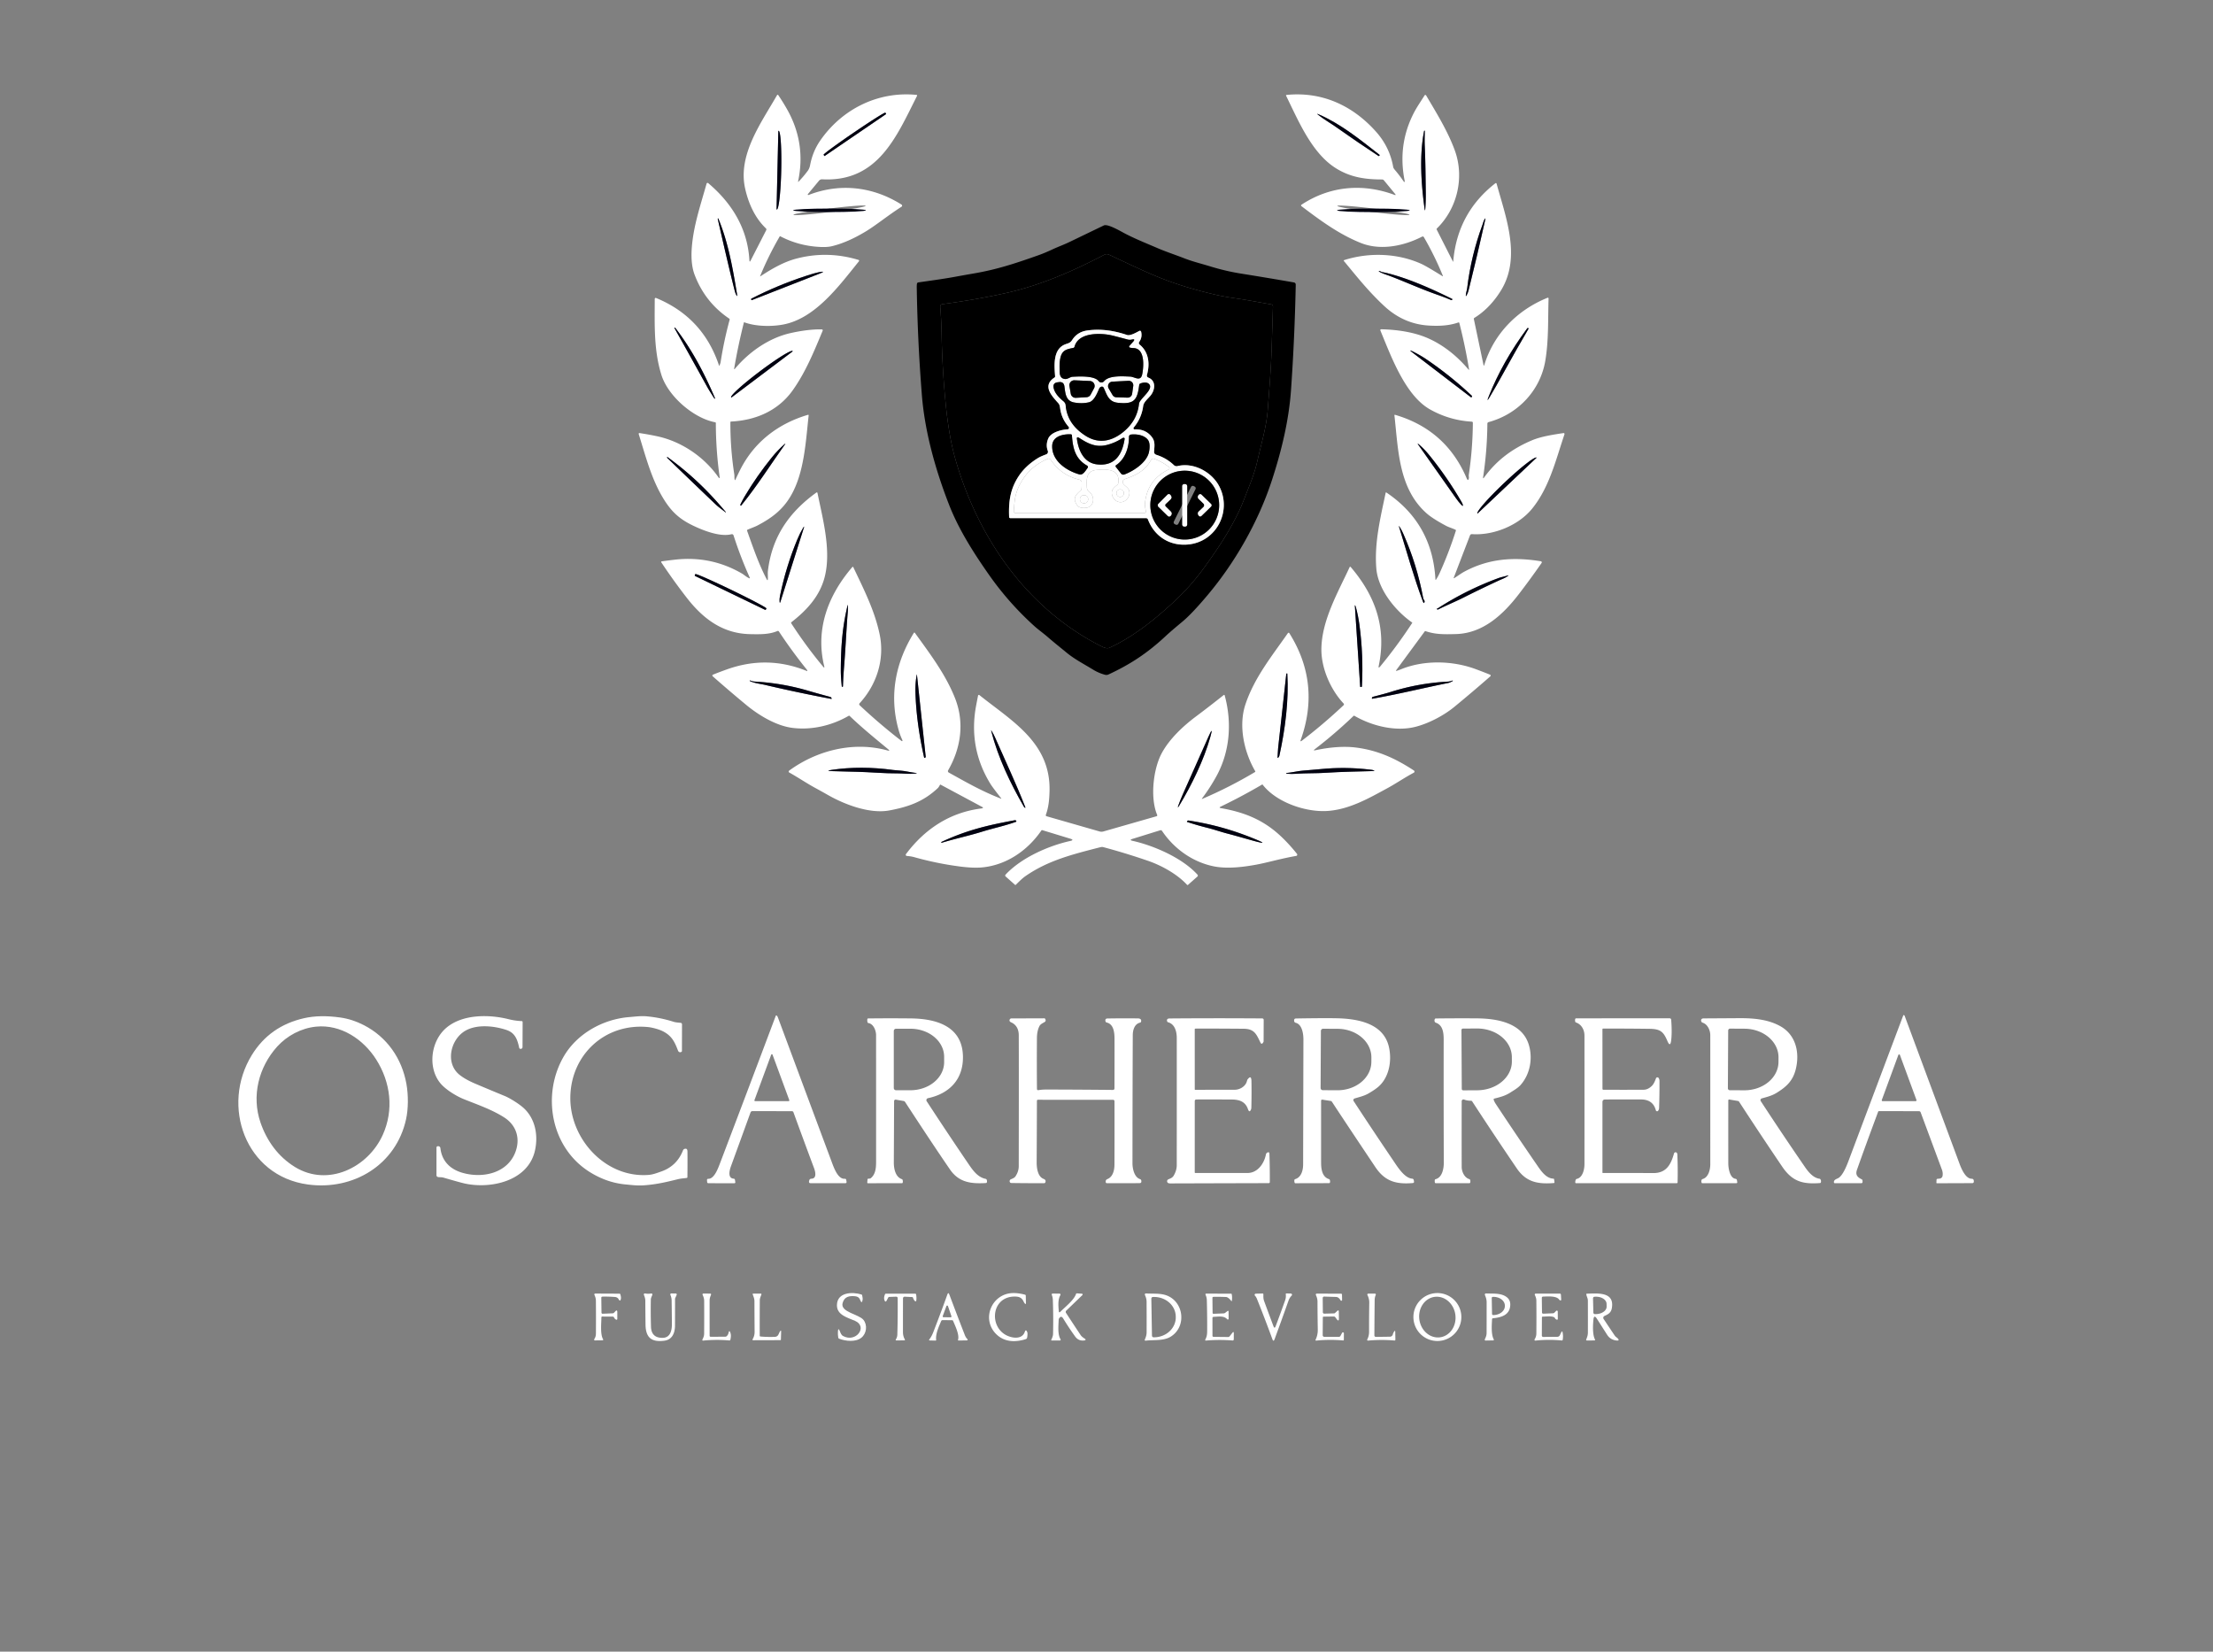 <svg width="1600" height="1194" xmlns="http://www.w3.org/2000/svg" version="1.1">
    <rect width="100%" height="100%" fill="#808080" stroke="none"/>
    <g>
        <title>Layer 1</title>
        <path fill="#ffffff"
            d="m723.782,576.998q-6.18,-7.85 -7.67,-10.27q-16.17,-26.26 -10.32,-56.94q0.68,-3.59 1.34,-6.96a0.6,0.6 0 0 1 0.96,-0.35c23.27,18.65 51.71,34.34 50.72,69.56c-0.17,6.16 -0.67,11.52 -2.67,17.03a0.76,0.76 0 0 0 0.5,0.99l38.35,11.01a5.02,4.96 44.6 0 0 2.77,0l38.31,-10.97q0.88,-0.25 0.52,-1.08c-5.12,-12.2 -2.85,-33.14 3.39,-44.63c5.55,-10.23 15.35,-19.46 24.63,-26.39q10.22,-7.65 20.14,-15.56a0.44,0.43 62.9 0 1 0.69,0.23c5.36,19.62 3.86,40.61 -6.02,58.55q-4.66,8.46 -10.26,15.84q-0.56,0.74 0.3,0.37q19.59,-8.39 37.91,-19.32a0.45,0.44 60.3 0 0 0.16,-0.61c-8.13,-13.93 -12.23,-32.83 -7.09,-48.27c6.44,-19.39 19.24,-35.1 30.72,-51.56a0.61,0.61 0 0 1 1.01,0.02q22.82,36.32 8.27,77.15q-0.61,1.7 0.83,0.6q15.65,-12 30.01,-25.51q0.76,-0.71 0.05,-1.47c-9.33,-9.91 -15.97,-25.29 -15.97,-38.76c0.01,-20.97 12.11,-41.66 20.44,-59.75a0.44,0.43 36.9 0 1 0.72,-0.1c17.98,20.99 26.01,44.03 20.34,71.32q-0.52,2.49 1.1,0.53q12.41,-15.05 23.08,-31.4a0.19,0.19 0 0 0 -0.05,-0.26c-12.12,-8.47 -24.64,-23.81 -25.9,-38.99c-1.54,-18.6 2.95,-36.67 6.71,-54.67q0.13,-0.62 0.66,-0.27q33.12,22.33 35.36,62.71q0.04,0.77 0.47,0.13q1.47,-2.24 2.55,-4.63q6.76,-14.98 11.75,-30.65q0.16,-0.51 -0.33,-0.74c-2.27,-1.06 -4.89,-1.81 -6.92,-2.9q-9.49,-5.08 -13.73,-8.79c-20.51,-17.96 -20.64,-46.11 -23.45,-71.03a0.33,0.33 0 0 1 0.42,-0.35q36.78,10.75 51.78,45.82q1.14,2.67 1.66,-0.13c0.05,-0.27 -0.17,-1.63 -0.07,-2.33q2.8,-18.9 2.92,-37.52q0.01,-0.83 -0.83,-0.88q-16.14,-0.97 -30.15,-8.86c-17.86,-10.07 -28.08,-38.2 -35.89,-57.08a0.62,0.61 79.4 0 1 0.58,-0.85c11.42,0.26 23.66,2 33.86,6.49c11.32,4.98 21.25,13.11 29.17,22.5q0.65,0.77 0.48,-0.23q-2.77,-16.76 -6.97,-33.22q-0.17,-0.65 -0.8,-0.43c-6.8,2.37 -14.03,2.65 -21.39,2.2q-18.2,-1.11 -32.24,-14.2c-11.47,-10.69 -19.62,-21.08 -29.01,-32.41q-0.42,-0.5 0.21,-0.71c18.02,-5.77 38.81,-4.98 55.9,2.82q3.56,1.62 15.05,8.76q0.58,0.36 0.32,-0.27q-5.88,-14.43 -13.72,-27.91a0.95,0.95 0 0 0 -1.26,-0.36c-13.09,6.75 -29.91,10.26 -44.08,4.67c-15.77,-6.23 -29.55,-16.37 -43.21,-26.74a0.59,0.59 0 0 1 0.03,-0.96c20.58,-13.63 44.55,-15.72 67.66,-7.01a0.31,0.31 0 0 0 0.35,-0.49l-8.36,-10.17a1.74,1.73 -19.4 0 0 -1.31,-0.62c-12.05,-0.02 -22.27,-1.46 -32.58,-7.61c-18.18,-10.84 -27.91,-34.87 -36.85,-52.94a0.39,0.39 0 0 1 0.31,-0.56c25.57,-2.58 47.71,7.57 64.61,26.45q10.02,11.19 12.54,25.71q0.14,0.8 1.33,2.19q3.46,4.07 6.4,8.44a0.3,0.3 0 0 0 0.49,0.02q0.17,-0.21 0.08,-0.64q-5.31,-26.32 6.8,-49.54c2.03,-3.88 5.03,-8.24 7.57,-12.3a0.66,0.66 0 0 1 1.12,0.01c7.57,12.81 15.53,25.64 20.65,39.5c7.23,19.56 1.99,42.21 -12.89,56.72a0.64,0.63 -36.2 0 0 -0.12,0.74l11.71,23.09q0.22,0.42 0.26,-0.05q2.95,-35.1 30.51,-56.52a0.52,0.52 0 0 1 0.82,0.28c6.6,24.07 17.79,52.79 3.53,76.66c-4.82,8.05 -11.5,15.48 -19.61,20.43a0.77,0.76 68.4 0 0 -0.35,0.82l7.03,33.42a0.24,0.24 0 0 0 0.47,0.02c6.77,-22.62 23.9,-40.02 45.78,-48.82a0.55,0.54 -9.9 0 1 0.75,0.52c-0.5,14.98 0.14,29.97 -2.34,44.87c-3.63,21.79 -19.97,38.83 -41.06,44.5a1.15,1.14 83.1 0 0 -0.85,1.1q-0.16,19.4 -3.06,38.58q-0.25,1.65 0.74,0.3c8.95,-12.31 20.24,-20.79 34.51,-26.8c6.74,-2.84 15.27,-4.11 22.82,-5.25a0.67,0.67 0 0 1 0.73,0.88c-6.33,18.74 -10.93,38.41 -23.39,53.76c-9.89,12.17 -28.01,19.49 -43.51,18.41a1.38,1.37 -77.2 0 0 -1.39,0.88l-11.78,30.66a0.24,0.24 0 0 0 0.35,0.29c2.49,-1.58 5.17,-3.56 7.36,-4.73c17.68,-9.48 35.62,-10.69 55.29,-7.49a0.8,0.8 0 0 1 0.53,1.25q-7.96,11.44 -16.39,22.43c-11.34,14.77 -25.89,28.41 -45.49,28.95c-9.09,0.26 -15.04,0.26 -22.11,-2.14q-0.27,-0.09 -0.44,0.14l-20.78,28.24a0.24,0.24 0 0 0 0.26,0.38q1.42,-0.4 3.44,-1.22c16.64,-6.75 37.3,-6.28 54.23,0.08q5.05,1.89 9.73,3.77q1.36,0.54 0.26,1.5q-12.56,11 -25.64,21.76c-7.53,6.19 -18.25,11.94 -28.06,14.49c-14.46,3.75 -31.61,-0.53 -44.32,-7.9a0.55,0.55 0 0 0 -0.66,0.08q-13.33,12.78 -27.96,24.03q-1.55,1.19 0.36,0.78c9.56,-2.05 20.13,-3.17 29.77,-1.9c15.68,2.08 28.32,7.91 41.5,16.56a0.91,0.91 0 0 1 -0.07,1.56c-6.65,3.52 -13.25,8.06 -19.36,11.35c-12.91,6.97 -26.88,15.08 -42.63,16.29c-15.77,1.21 -37.4,-6.07 -47.39,-19.06a0.2,0.19 -32.6 0 0 -0.25,-0.05q-14.65,8.61 -29.97,15.98q-1.66,0.8 0.16,1.12c17.17,3.02 30.96,8.58 43.69,20.7q5.97,5.69 11.26,12.35a0.93,0.92 65.7 0 1 -0.56,1.49c-11.07,1.91 -20.69,4.8 -28.59,6.26c-8.3,1.54 -20.75,3.36 -31.07,1.26c-15.27,-3.11 -28.65,-12.69 -37.34,-25.6a1.16,1.15 -25.5 0 0 -1.31,-0.46l-20.06,6.23q-2.59,0.8 0.05,1.4c15.31,3.44 35.88,12.24 46.99,24.5a0.92,0.91 48.3 0 1 -0.07,1.3l-6.84,6.05a0.47,0.46 -41.8 0 1 -0.64,-0.03c-7.51,-8.13 -19.13,-14.24 -28.28,-17.38q-16.05,-5.52 -32.44,-9.92q-0.77,-0.21 -2.17,0.14c-20.87,5.33 -37.66,9.65 -53.74,20.69c-2.68,1.84 -4.95,4.22 -7.29,6.5a0.32,0.32 0 0 1 -0.43,0.01l-6.78,-6.03q-0.77,-0.69 -0.07,-1.44c11.47,-12.28 31.1,-20.83 46.68,-24.28q3.18,-0.7 0.07,-1.65l-20.25,-6.18q-0.41,-0.12 -0.65,0.23c-10,14.62 -25.52,25.17 -43.11,26.73q-6.27,0.56 -15.97,-0.7q-16.72,-2.19 -32.99,-6.77c-1.71,-0.48 -3.54,-0.69 -5.23,-0.84a0.84,0.84 0 0 1 -0.6,-1.34c13.59,-18.14 31.66,-30.05 54.28,-32.96q0.67,-0.08 1.14,-0.26a0.36,0.36 0 0 0 0.04,-0.66l-30.42,-16.31q-0.32,-0.17 -0.48,0.15q-0.89,1.73 -1.57,2.36c-10.48,9.83 -21.34,13.55 -34.95,16.11c-14.45,2.71 -32.7,-4.44 -44.44,-11.14q-4.48,-2.55 -9.01,-5.01c-6.32,-3.42 -12.51,-7.65 -19,-11.26a0.8,0.8 0 0 1 -0.08,-1.34c20.17,-14.77 46.75,-21.37 71.16,-14.59q2.24,0.62 0.46,-0.87c-9.42,-7.83 -18.95,-15.52 -27.88,-24.11a0.57,0.56 -38 0 0 -0.66,-0.08c-12.09,7.02 -26.7,10.48 -40.61,8.74c-11.76,-1.47 -24.33,-9.05 -33.48,-16.61q-12.17,-10.06 -24.27,-20.72a0.67,0.67 0 0 1 0.19,-1.13q5.15,-2.09 10.68,-4.03q28.91,-10.13 57.08,1.31q0.55,0.23 0.49,-0.36q-0.01,-0.12 -0.28,-0.46q-10.83,-13.45 -20.27,-27.72a0.84,0.84 0 0 0 -1.02,-0.32c-6.05,2.51 -12.24,2.42 -19.78,2.27c-19.82,-0.39 -34.02,-11.14 -45.73,-26.19q-9.63,-12.38 -18.51,-25.74a0.45,0.45 0 0 1 0.31,-0.7q4.7,-0.66 9.65,-1.22q26.21,-2.95 48.6,10.17c1.11,0.65 3.16,2.48 4.97,3.24q0.77,0.32 0.43,-0.44q-6.7,-14.94 -11.71,-30.52a1.25,1.25 0 0 0 -1.5,-0.83c-8.09,2.08 -20.02,-2.48 -28.05,-6.37c-9.67,-4.7 -15.39,-9.95 -21.18,-19.41c-8.7,-14.21 -12.87,-30.8 -17.84,-46.65a0.54,0.54 0 0 1 0.59,-0.7q6.35,0.95 12.68,2.29c17.75,3.78 34.25,15.04 44.53,29.89q0.62,0.9 0.73,-0.19q0.01,-0.14 -0.08,-0.75q-2.65,-19.13 -2.68,-38.44q0,-0.51 -0.5,-0.61c-15.73,-2.96 -34.11,-18.99 -38.86,-34.25c-5.58,-17.93 -4.86,-36.26 -4.82,-54.7q0,-1.3 1.2,-0.8q33.72,14 45.27,48.7q0.16,0.46 0.35,0.02q0.69,-1.59 0.82,-2.46q2.39,-15.41 6.52,-30.63a0.75,0.74 24.9 0 0 -0.3,-0.81q-17.51,-11.82 -25.03,-31.71q-2.9,-7.64 -2.05,-19.34c1.15,-15.94 6.4,-31.17 10.71,-46.54a0.73,0.73 0 0 1 1.17,-0.36c17.29,14.59 28.5,33.06 29.78,55.73q0.1,1.82 0.93,0.19l11.25,-21.95a1.05,1.05 0 0 0 -0.21,-1.23c-8,-7.63 -12.61,-18.06 -15.02,-28.68c-5.56,-24.5 11.62,-47.68 23.04,-67.65a0.52,0.51 -47.3 0 1 0.87,-0.04q3.35,4.91 6.37,10.24q13.82,24.41 8,52.04q-0.16,0.77 0.39,0.2q3.57,-3.67 6.59,-7.77q1.25,-1.69 1.71,-4.18q1.83,-9.69 7.14,-17.44c15.66,-22.84 41.8,-36.03 69.79,-33.24a0.47,0.46 -74 0 1 0.37,0.68c-14.84,29.34 -28.2,62.48 -68.61,60.35a2.78,2.78 0 0 0 -2.28,1l-8.04,9.71a0.4,0.4 0 0 0 0.46,0.63c23.23,-9 46.93,-5.87 67.24,6.93a0.91,0.91 0 0 1 0.01,1.54c-10.27,6.6 -18.58,13.5 -25.94,17.92q-13.21,7.96 -24.55,10.65q-4.31,1.02 -12.24,0.23q-13.25,-1.32 -24.92,-7.43a0.33,0.33 0 0 0 -0.44,0.12q-8.04,13.81 -14.12,28.59q-0.19,0.46 0.22,0.19c8.09,-5.33 16.73,-10.35 25.95,-12.76q22.41,-5.87 44.95,0.95a0.61,0.6 27.8 0 1 0.3,0.96c-14.26,17.62 -31.5,41.42 -54.91,45.77c-8.56,1.59 -19.86,1.39 -28.02,-1.65a0.18,0.18 0 0 0 -0.24,0.12q-4.17,16.43 -7.02,33.13q-0.2,1.21 0.59,0.27c10.07,-12.02 24.42,-22.15 40.01,-25.68c7.12,-1.61 15.22,-2.85 22.74,-2.7a0.68,0.68 0 0 1 0.62,0.94c-6.23,15 -12.4,30.17 -21.84,43.34c-10.37,14.44 -26.47,21.46 -44.34,22.33q-0.53,0.02 -0.54,0.56q-0.08,19.01 2.84,37.74c0.13,0.83 -0.01,2.49 0.23,3.58q0.21,0.93 0.61,0.06q1.7,-3.69 3.49,-7.23c10.19,-20.08 27.53,-33.27 48.96,-39.58a0.36,0.36 0 0 1 0.46,0.39c-2.11,18.91 -3.12,41.46 -12.95,58.28c-5.74,9.82 -13.47,15.81 -24,21.32c-2.09,1.09 -4.85,1.99 -7.26,3.09q-0.5,0.23 -0.31,0.74c4.3,11.99 8.31,23.9 14.21,35.12q0.72,1.36 0.8,-0.17c0.12,-2.01 -0.18,-4.12 0.07,-6.1c3,-24.54 15.27,-42.19 35.05,-56.49a0.49,0.49 0 0 1 0.76,0.3c3.87,19.02 10.2,42.02 5.11,61.18c-3.64,13.73 -12.99,23.72 -23.9,32.23q-0.48,0.37 -0.15,0.88q10.55,16.31 22.96,31.24q1.3,1.57 0.82,-0.41c-6.53,-26.9 3.04,-51.4 20.4,-71.58a0.39,0.38 52.5 0 1 0.64,0.09c7.49,15.78 15.47,31.34 19.07,48.59c3.78,18.1 -2.14,36.45 -14.49,49.84a1.03,1.03 0 0 0 0.05,1.45q14.54,13.67 30.34,25.85a0.37,0.36 -45.6 0 0 0.46,-0.01q0.29,-0.26 0.05,-0.75q-1.57,-3.33 -2.59,-6.88c-7.17,-25.03 -2.36,-49.16 10.94,-70.58a0.41,0.41 0 0 1 0.69,-0.02c10.79,14.95 22.27,30.05 29.08,47.33c6.93,17.56 4.26,36.01 -5.01,52.08a1.18,1.18 0 0 0 0.45,1.62c12.41,6.85 23.34,13.22 37.6,18.81q0.68,0.27 0.23,-0.3zm-127.51,-464.26l44.3,-30.22a0.21,0.21 0 0 0 0.05,-0.29l-0.53,-0.79a26.83,0.94 -34.3 0 0 -22.69,14.35l-0.32,0.21a26.83,0.94 -34.3 0 0 -21.63,15.9l0.53,0.78a0.21,0.21 0 0 0 0.29,0.06zm401.02,-0.9c-13.89,-10.86 -27.94,-22.33 -44.1,-29.27q-1.5,-0.65 -0.22,0.38c4.08,3.28 9.33,6.29 13.02,8.9q15.18,10.73 30.7,20.92q0.18,0.12 0.34,-0.02l0.27,-0.21q0.44,-0.35 -0.01,-0.7zm33.54,26.98c-0.16,-11.01 -0.22,-22.01 -0.72,-33.02q-0.2,-4.22 0.03,-11.05q0.01,-0.24 -0.23,-0.27l-0.01,0a0.26,0.26 0 0 0 -0.28,0.21c-3.5,17.76 -2.08,38.61 0.33,56.03q0.36,2.62 0.55,-0.02q0.42,-5.69 0.33,-11.88zm-468.1,-44.09l-1.28,56.54a0.15,0.15 0 0 0 0.15,0.16l0.06,0a28.26,2.53 -88.7 0 0 3.17,-28.2l0,-0.34a28.26,2.53 -88.7 0 0 -1.88,-28.31l-0.06,0a0.15,0.15 0 0 0 -0.16,0.15zm63.128,54.059a26.3,1.28 -7.1 0 0 -26.256,1.98a26.3,1.28 -7.1 0 0 -25.94,4.521a26.3,1.28 -7.1 0 0 26.256,-1.98a26.3,1.28 -7.1 0 0 25.94,-4.521zm393.186,6.472a26.27,1.29 7 0 0 -25.917,-4.482a26.27,1.29 7 0 0 -26.231,-1.921a26.27,1.29 7 0 0 25.917,4.482a26.27,1.29 7 0 0 26.231,1.921zm-486.274,56.809c-3.04,-18.44 -6.22,-36.63 -13.39,-54.02a0.25,0.25 0 0 0 -0.47,0.15c3.85,16.82 7.67,33.56 11.85,50.3q0.7,2.81 1.14,3.83q1.48,3.43 0.87,-0.26zm539.04,-49.54q-8.2,22.21 -11.03,45.71c-0.18,1.51 -0.91,3.47 -1,5.29q-0.05,0.98 0.45,0.14q1.03,-1.7 1.51,-3.62q6.43,-25.82 12.21,-51.79q0.16,-0.7 -0.3,-0.15c-0.92,1.07 -1.35,3.09 -1.84,4.42zm-21.91,53.56c-12.3,-6.09 -26.73,-12.67 -40.36,-16.79q-6.44,-1.95 -9.95,-2.53c-0.87,-0.15 -1.56,-0.7 -2.43,-0.89a0.21,0.21 0 0 0 -0.16,0.38q1.46,0.98 5.06,2.24c10.5,3.67 24.05,10.01 37.6,14.73q4.85,1.69 9.56,3.7a0.53,0.53 0 0 0 0.69,-0.26l0.11,-0.24q0.12,-0.23 -0.12,-0.34zm-506.1,0.78l48.46,-18.95q5.78,-2.26 -0.41,-1.09q-2.61,0.49 -8.98,2.57q-20.41,6.66 -39.53,16.43q-0.43,0.22 -0.27,0.69q0.18,0.57 0.73,0.35zm-26.86,70.97c-7.59,-17.9 -16.88,-35.47 -28.78,-50.89q-0.15,-0.2 -0.36,-0.06l-0.21,0.14q-0.04,0.02 -0.02,0.06q12.02,21.36 23.86,42.82q1.12,2.04 5.04,8.18a0.26,0.26 0 0 0 0.34,0.09l0.01,-0.01a0.26,0.26 0 0 0 0.12,-0.33zm588.16,-50.51l-0.23,-0.15q-0.37,-0.24 -0.64,0.11q-17.87,24.1 -27.89,49.34q-1.9,4.77 0.73,0.36q4.84,-8.15 10.12,-17.75q8.78,-15.96 17.97,-31.65q0.09,-0.16 -0.06,-0.26zm-576.23,50.01l44.17,-33.28a0.15,0.15 0 0 0 0.03,-0.21l-0.05,-0.06a27.65,2.51 -37 0 0 -23.59,14.64l-0.24,0.18a27.65,2.51 -37 0 0 -20.58,18.64l0.05,0.06a0.15,0.15 0 0 0 0.21,0.03zm492.96,-33.07q-4.1,-2.09 -0.44,0.71l41.91,32.08a0.61,0.6 -83.3 0 0 0.92,-0.73q-0.11,-0.25 -0.41,-0.53q-15.34,-14.41 -32.78,-26.21q-3.8,-2.57 -9.2,-5.32zm-483.28,104.35q-1.72,2.89 -3.18,5.91q-0.21,0.42 -0.01,0.82q0.22,0.47 0.55,0.06c11.37,-13.97 21.23,-29.56 31.48,-43.97q0.97,-1.37 -0.29,-0.26q-4.69,4.12 -9,9.44q-10.79,13.29 -19.55,28zm518.01,4q-10.26,-17.63 -23.09,-33.46q-3.81,-4.7 -7.59,-7.87q-1.55,-1.31 -0.38,0.35c8.97,12.76 18,25.48 26.97,38.25q2.25,3.21 4.23,5.23q1.39,1.43 0.8,-0.54q-0.2,-0.67 -0.94,-1.96zm-532.03,7.73a0.14,0.14 0 0 0 0.2,-0.2c-12.45,-14.97 -25.52,-27.64 -42.19,-39.77q-0.04,-0.02 -0.07,0.01l-0.16,0.2q-0.16,0.19 0.02,0.36q17.35,16.75 34.79,33.41c2.29,2.19 4.79,3.9 7.41,5.99zm543.69,0.93l42.74,-40.41a0.02,0.02 0 0 0 0,-0.03l0,0a29.24,2.8 -43.4 0 0 -23.17,18.05l-0.28,0.27a29.24,2.8 -43.4 0 0 -19.32,22.12l0,0a0.02,0.02 0 0 0 0.03,0zm-53.72,14.41q-1.28,-2.89 -2.72,-5.04q-0.59,-0.89 -0.28,0.13c5.54,17.94 10.68,36.48 17.28,54.1q0.79,2.13 1.24,-0.1q0.07,-0.35 -0.55,-1.23q-0.4,-0.59 -0.51,-1.2q-4.49,-24.19 -14.46,-46.66zm-438.13,4.49q-8.12,19.59 -12.39,40.36q-0.52,2.53 -0.32,4.45q0.14,1.46 0.59,0.06l16.89,-53.35q0.6,-1.91 -0.44,-0.2q-2.3,3.79 -4.33,8.68zm-73.81,26.21l50.58,24.45a0.45,0.45 0 0 0 0.6,-0.21l0.38,-0.77a28.36,1.03 25.8 0 0 -25.09,-13.28l-0.32,-0.15a28.36,1.03 25.8 0 0 -25.98,-11.42l-0.38,0.78a0.45,0.45 0 0 0 0.21,0.6zm581.49,3.08c1.78,-0.81 4.4,-1.73 6.22,-3.16q0.8,-0.62 -0.16,-0.3c-2.2,0.74 -4.66,1.14 -6.71,1.9q-23.02,8.45 -43.65,21.72q-0.18,0.12 -0.43,0.18q-0.4,0.1 -0.41,0.23a0.56,0.56 0 0 0 0.81,0.57c5.98,-3 12.49,-5.66 18.07,-8.47q13.02,-6.55 26.26,-12.67zm-474.59,76.69q0.23,-7.27 0.83,-14.52c1.11,-13.39 1.58,-26.25 2.66,-39.35q0.2,-2.44 0.07,-4.49q-0.06,-0.92 -0.27,-0.02c-3.59,15.37 -4.71,27.73 -4.85,46.5c-0.02,4.12 0.33,8.03 0.72,12.07q0.02,0.16 0.19,0.15l0.32,-0.01a0.34,0.34 0 0 0 0.33,-0.33zm370.89,-57.03q-0.26,-0.96 -0.54,-1.4q-0.29,-0.45 -0.25,0.09l3.85,58.48q0.02,0.37 0.39,0.36l0.32,0q0.52,-0.01 0.54,-0.53q1.19,-22.38 -1.82,-44.59q-0.85,-6.29 -2.49,-12.41zm-311.86,108.75l0.3,-0.11a0.73,0.72 -12.6 0 0 0.49,-0.76l-6.33,-59.23q-0.05,-0.48 -0.14,0q-1.13,5.87 -0.94,12.77q0.62,22 6.29,47.15q0.06,0.28 0.33,0.18zm262.13,-61.01l-0.26,-0.01q-0.34,0 -0.38,0.33q-2.83,26.55 -5.85,53.11q-0.21,1.79 -0.47,7.23q-0.03,0.62 0.45,0.22q0.69,-0.58 0.89,-1.5c4.19,-19.25 6.86,-39.56 5.72,-59.29q-0.01,-0.09 -0.1,-0.09zm-330.28,16.96q-8.08,-2.15 -16.05,-4.49q-18.97,-5.57 -38.7,-6.63c-1.21,-0.06 -2.12,-0.39 -3.22,-0.79q-0.2,-0.08 -0.28,0.12l0,0.01q-0.08,0.2 0.11,0.29c3.59,1.68 7.98,2.09 10.85,2.76q19.4,4.56 38.96,8.41q4.38,0.86 8.97,1.73a0.27,0.27 0 0 0 0.28,-0.41l-0.35,-0.58a0.98,0.96 -8 0 0 -0.57,-0.42zm405.16,-3.62q-3.68,1.17 -12.81,3.5a1.04,1.02 -2.8 0 0 -0.76,0.82l-0.05,0.26q-0.06,0.38 0.31,0.32c18.38,-3.18 36.42,-7.66 54.73,-11.35c1.23,-0.25 2.26,-0.84 3.35,-1.41q0.17,-0.09 0.09,-0.26l-0.01,-0.01q-0.07,-0.17 -0.25,-0.1q-1.7,0.69 -3.54,0.78q-21.01,1.11 -41.06,7.45zm-285.81,33.5q-1.34,-3.04 -2.75,-5.34q-0.51,-0.82 -0.27,0.11c4.95,19.25 13.74,37.64 23.67,54.82q0.24,0.42 0.63,0.6q0.56,0.27 0.34,-0.32c-6.57,-16.83 -14.34,-33.32 -21.62,-49.87zm132.89,48.67c9.11,-15.11 17.82,-33.03 22.45,-49.54q2.44,-8.7 -1.23,-0.44q-8.13,18.36 -18.22,40.9q-2.23,5 -3.57,8.81q-1.02,2.92 0.57,0.27zm-191.04,-23.69c-3.32,-0.37 -6.94,-1.36 -10.56,-1.6q-3.7,-0.25 -5.31,-0.47q-23.25,-3.17 -44.18,-0.09q-5.11,0.75 0.05,0.92q9.35,0.32 18.57,0.51c8.53,0.18 19.16,1.18 28.8,1.12c3.67,-0.02 8.45,0.6 12.63,0.16q2.56,-0.27 0,-0.55zm328.65,-2.35q-17.52,-2.1 -35.11,-0.37q-6.51,0.64 -13.03,1.12c-3.8,0.28 -7.81,1.37 -11.85,1.71q-0.23,0.02 -0.23,0.25l0,0.01q0,0.23 0.23,0.25q3.47,0.31 6.92,0.06c7.11,-0.51 14.15,-0.25 21.27,-0.71c12.13,-0.79 22.31,-0.87 33.63,-1.23q3.32,-0.11 0.09,-0.85q-0.1,-0.03 -1.92,-0.24zm-256.45,36.61c-20.84,3.81 -35.39,7.47 -53.05,15.69q-0.32,0.14 -0.09,0.4l0.19,0.21q0.01,0.01 0.01,0.01c9.55,-2.94 19.52,-5.02 29,-7.96c8.97,-2.79 16.74,-4.29 24.87,-7.26a0.27,0.27 0 0 0 0.14,-0.39l-0.16,-0.27q-0.31,-0.54 -0.91,-0.43zm174.11,13.82c-15.62,-6.49 -31.38,-11.01 -48.51,-13.61a0.99,0.99 0 0 0 -0.96,0.42l-0.18,0.26a0.24,0.24 0 0 0 0.13,0.36q7.2,2.39 14.53,4.21c4.87,1.21 9.73,2.94 14.67,4.22c7.75,2.02 13.81,3.87 19.87,5.49q10.38,2.77 0.45,-1.35z"
            id="svg_97" />
        <path fill="#000111"
            d="m596.272,112.738a0.21,0.21 0 0 1 -0.29,-0.06l-0.53,-0.78a26.83,0.94 -34.3 0 1 21.63,-15.9l0.32,-0.21a26.83,0.94 -34.3 0 1 22.69,-14.35l0.53,0.79a0.21,0.21 0 0 1 -0.05,0.29l-44.3,30.22z"
            id="svg_98" />
        <path fill="#000111"
            d="m953.192,82.568c16.16,6.94 30.21,18.41 44.1,29.27q0.45,0.35 0.01,0.7l-0.27,0.21q-0.16,0.14 -0.34,0.02q-15.52,-10.19 -30.7,-20.92c-3.69,-2.61 -8.94,-5.62 -13.02,-8.9q-1.28,-1.03 0.22,-0.38z"
            id="svg_99" />
        <path fill="#000111"
            d="m1030.832,138.818q0.09,6.19 -0.33,11.88q-0.19,2.64 -0.55,0.02c-2.41,-17.42 -3.83,-38.27 -0.33,-56.03a0.26,0.26 0 0 1 0.28,-0.21l0.01,0q0.24,0.03 0.23,0.27q-0.23,6.83 -0.03,11.05c0.5,11.01 0.56,22.01 0.72,33.02z"
            id="svg_100" />
        <path fill="#000111"
            d="m562.732,94.728a0.15,0.15 0 0 1 0.16,-0.15l0.06,0a28.26,2.53 -88.7 0 1 1.88,28.31l0,0.34a28.26,2.53 -88.7 0 1 -3.17,28.2l-0.06,0a0.15,0.15 0 0 1 -0.15,-0.16l1.28,-56.54z"
            id="svg_101" />
        <ellipse fill="#000111" cx="599.762" cy="152.038" rx="26.3" ry="1.28" id="svg_102" />
        <ellipse fill="#000111" cx="992.972" cy="152.058" rx="26.27" ry="1.29" id="svg_103" />
        <path fill="#000111"
            d="m519.382,158.048c7.17,17.39 10.35,35.58 13.39,54.02q0.61,3.69 -0.87,0.26q-0.44,-1.02 -1.14,-3.83c-4.18,-16.74 -8,-33.48 -11.85,-50.3a0.25,0.25 0 0 1 0.47,-0.15z"
            id="svg_104" />
        <path fill="#000111"
            d="m1071.812,162.528c0.49,-1.33 0.92,-3.35 1.84,-4.42q0.46,-0.55 0.3,0.15q-5.78,25.97 -12.21,51.79q-0.48,1.92 -1.51,3.62q-0.5,0.84 -0.45,-0.14c0.09,-1.82 0.82,-3.78 1,-5.29q2.83,-23.5 11.03,-45.71z"
            id="svg_105" />
        <path fill="#000"
            d="m686.292,365.178c-9.75,-24.9 -17.62,-52.66 -19.76,-79.36q-3.12,-38.93 -3.72,-78.02q-0.02,-1.51 0.14,-2.6q0.13,-0.92 1.04,-1.05c8.76,-1.28 17.31,-2.38 26.05,-3.97q7.09,-1.3 14.2,-2.53c16.01,-2.76 28.94,-6.86 47.33,-13.42q3.63,-1.3 9.21,-3.88c4.06,-1.88 8.47,-3.49 12.25,-5.31q12.51,-6.03 25.02,-12.06c2.88,-1.39 12.52,4.41 15.57,5.99c7.54,3.89 15.59,7.09 23.46,10.48c5.87,2.53 12.78,4.79 19.2,7.3c6.02,2.35 12.21,3.83 18.34,5.71c7.58,2.34 15.11,4.13 22.74,5.34q19.1,3.05 37.97,6.34q1.52,0.26 1.49,1.8q-0.77,38.01 -3.4,75.82c-1.54,22.22 -6.97,44.44 -13.87,65.55c-9.83,30.04 -26.64,59.32 -46.4,82.82q-11.4,13.55 -18.12,19.14q-8.61,7.16 -11.97,10.3c-13.91,13.01 -26.34,20.9 -41.64,28.02a3.68,3.62 39.7 0 1 -2.47,0.21c-3.2,-0.86 -5.98,-2.07 -9.03,-3.94c-6.33,-3.88 -13.02,-7.31 -18.78,-12.06c-4.64,-3.83 -8.7,-7.01 -13.89,-11.5c-3,-2.6 -6.5,-5.08 -9.19,-7.49q-18.59,-16.73 -32.99,-37.24c-10.97,-15.63 -21.79,-32.56 -28.78,-50.39zm213.86,-5.94c3.28,-8.55 6.75,-16.37 8.91,-25.95c2.73,-12.13 6.59,-24.62 7.52,-37.04c1.11,-14.8 2.35,-29.56 2.82,-44.44q0.49,-15.2 0.95,-30.24a1.5,1.5 0 0 0 -1.23,-1.51q-9.21,-1.66 -18.47,-3.26c-4.73,-0.82 -13.48,-1.87 -20.46,-3.44q-16.92,-3.81 -32.15,-9.07c-15.75,-5.46 -30.8,-13.05 -46.04,-20.08q-1.97,-0.91 -3.59,-0.06c-22.54,11.85 -46.55,22.25 -71.08,27.69q-22.44,4.97 -45.74,7.98q-1.94,0.25 -1.77,2.19q0.77,9.31 0.96,19.78q0.49,25.77 3.08,51.38c1.25,12.4 3.4,26.34 6.42,37.11c16.03,57.34 51.42,109.25 105.59,136.73c1.95,0.99 4.39,2.12 6.2,1.29c17.29,-7.91 32.5,-20.22 46.39,-33.01c9.25,-8.52 16.82,-17.4 23.55,-26.87c8.49,-11.94 15.86,-22.68 23.01,-37.23q2.48,-5.04 5.13,-11.95z"
            id="svg_106" />
        <path fill="#000"
            d="m909.062,333.288c-2.16,9.58 -5.63,17.4 -8.91,25.95q-2.65,6.91 -5.13,11.95c-7.15,14.55 -14.52,25.29 -23.01,37.23c-6.73,9.47 -14.3,18.35 -23.55,26.87c-13.89,12.79 -29.1,25.1 -46.39,33.01c-1.81,0.83 -4.25,-0.3 -6.2,-1.29c-54.17,-27.48 -89.56,-79.39 -105.59,-136.73c-3.02,-10.77 -5.17,-24.71 -6.42,-37.11q-2.59,-25.61 -3.08,-51.38q-0.19,-10.47 -0.96,-19.78q-0.17,-1.94 1.77,-2.19q23.3,-3.01 45.74,-7.98c24.53,-5.44 48.54,-15.84 71.08,-27.69q1.62,-0.85 3.59,0.06c15.24,7.03 30.29,14.62 46.04,20.08q15.23,5.26 32.15,9.07c6.98,1.57 15.73,2.62 20.46,3.44q9.26,1.6 18.47,3.26a1.5,1.5 0 0 1 1.23,1.51q-0.46,15.04 -0.95,30.24c-0.47,14.88 -1.71,29.64 -2.82,44.44c-0.93,12.42 -4.79,24.91 -7.52,37.04zm-137.17,-22.93c-4.3,0.22 -12.05,2.05 -14.03,6.73q-1.92,4.54 -0.3,8.84a1.96,1.95 -21.1 0 1 -1.12,2.51c-2.21,0.87 -4.26,1.61 -6.24,2.85q-8.56,5.35 -13.4,12.5c-6.57,9.72 -7.62,19.05 -7.21,29.83q0.04,0.95 0.98,0.95l98.02,0a1.47,1.46 -10.4 0 1 1.37,0.94c4.7,12.34 15.78,19.24 28.76,18.13c21.19,-1.81 32.46,-24.98 22.32,-42.93c-5.45,-9.66 -18.15,-16.61 -29.72,-13.77a2.82,2.8 60.1 0 1 -2.63,-0.72q-5.16,-5 -12.43,-7.35q-1.96,-0.63 -1.86,-2.28c0.23,-4.09 0.96,-7.3 -1.59,-10.64q-4.51,-5.89 -12.46,-5.55a0.82,0.82 0 0 1 -0.67,-1.35q5.68,-6.78 6.83,-15.51c0.39,-3.02 3.68,-5.45 5.5,-7.78c3.18,-4.07 3.92,-10.58 -1.8,-12.79a1.61,1.61 0 0 1 -0.97,-1.93c2.25,-8.02 1.35,-16.57 -5.34,-21.97a1.39,1.39 0 0 1 -0.26,-1.89q2.36,-3.32 1.39,-7.38a0.9,0.89 -20.7 0 0 -1.29,-0.58c-2.28,1.2 -6.61,3.72 -8.94,2.93c-9.3,-3.16 -18.91,-4.62 -28.72,-3.24q-7.09,1 -10.8,6.72c-1.54,2.38 -2.59,2.34 -5.08,3.28c-9.13,3.47 -7.92,15.57 -7.36,23.15a0.96,0.94 -19.1 0 1 -0.43,0.86c-9.26,5.99 -1.76,13.49 2.87,18.68q0.86,0.97 1.18,3.41c0.69,5.27 2.66,9.51 6.19,13.57a1.08,1.08 0 0 1 -0.76,1.78z"
            id="svg_107" />
        <path fill="#000111"
            d="m1009.542,199.298c13.63,4.12 28.06,10.7 40.36,16.79q0.24,0.11 0.12,0.34l-0.11,0.24a0.53,0.53 0 0 1 -0.69,0.26q-4.71,-2.01 -9.56,-3.7c-13.55,-4.72 -27.1,-11.06 -37.6,-14.73q-3.6,-1.26 -5.06,-2.24a0.21,0.21 0 0 1 0.16,-0.38c0.87,0.19 1.56,0.74 2.43,0.89q3.51,0.58 9.95,2.53z"
            id="svg_108" />
        <path fill="#000111"
            d="m592.262,197.918l-48.46,18.95q-0.55,0.22 -0.73,-0.35q-0.16,-0.47 0.27,-0.69q19.12,-9.77 39.53,-16.43q6.37,-2.08 8.98,-2.57q6.19,-1.17 0.41,1.09z"
            id="svg_109" />
        <path fill="#000111"
            d="m488.162,236.948c11.9,15.42 21.19,32.99 28.78,50.89a0.26,0.26 0 0 1 -0.12,0.33l-0.01,0.01a0.26,0.26 0 0 1 -0.34,-0.09q-3.92,-6.14 -5.04,-8.18q-11.84,-21.46 -23.86,-42.82q-0.02,-0.04 0.02,-0.06l0.21,-0.14q0.21,-0.14 0.36,0.06z"
            id="svg_110" />
        <path fill="#000111"
            d="m1105.162,237.588q-9.19,15.69 -17.97,31.65q-5.28,9.6 -10.12,17.75q-2.63,4.41 -0.73,-0.36q10.02,-25.24 27.89,-49.34q0.27,-0.35 0.64,-0.11l0.23,0.15q0.15,0.1 0.06,0.26z"
            id="svg_111" />
        <path fill="#fefefe"
            d="m771.892,310.358a1.08,1.08 0 0 0 0.76,-1.78c-3.53,-4.06 -5.5,-8.3 -6.19,-13.57q-0.32,-2.44 -1.18,-3.41c-4.63,-5.19 -12.13,-12.69 -2.87,-18.68a0.96,0.94 -19.1 0 0 0.43,-0.86c-0.56,-7.58 -1.77,-19.68 7.36,-23.15c2.49,-0.94 3.54,-0.9 5.08,-3.28q3.71,-5.72 10.8,-6.72c9.81,-1.38 19.42,0.08 28.72,3.24c2.33,0.79 6.66,-1.73 8.94,-2.93a0.9,0.89 -20.7 0 1 1.29,0.58q0.97,4.06 -1.39,7.38a1.39,1.39 0 0 0 0.26,1.89c6.69,5.4 7.59,13.95 5.34,21.97a1.61,1.61 0 0 0 0.97,1.93c5.72,2.21 4.98,8.72 1.8,12.79c-1.82,2.33 -5.11,4.76 -5.5,7.78q-1.15,8.73 -6.83,15.51a0.82,0.82 0 0 0 0.67,1.35q7.95,-0.34 12.46,5.55c2.55,3.34 1.82,6.55 1.59,10.64q-0.1,1.65 1.86,2.28q7.27,2.35 12.43,7.35a2.82,2.8 60.1 0 0 2.63,0.72c11.57,-2.84 24.27,4.11 29.72,13.77c10.14,17.95 -1.13,41.12 -22.32,42.93c-12.98,1.11 -24.06,-5.79 -28.76,-18.13a1.47,1.46 -10.4 0 0 -1.37,-0.94l-98.02,0q-0.94,0 -0.98,-0.95c-0.41,-10.78 0.64,-20.11 7.21,-29.83q4.84,-7.15 13.4,-12.5c1.98,-1.24 4.03,-1.98 6.24,-2.85a1.96,1.95 -21.1 0 0 1.12,-2.51q-1.62,-4.3 0.3,-8.84c1.98,-4.68 9.73,-6.51 14.03,-6.73zm45.05,-59.05a0.76,0.76 0 0 1 -0.4,-1.25l2.72,-3.07q1.99,-2.26 -1.15,-1.48c-0.73,0.18 -1.86,0.18 -2.72,-0.05q-8.78,-2.33 -11.32,-2.94c-7.91,-1.88 -24.4,-2.56 -27.2,8.14a1.14,1.13 -88.2 0 1 -0.87,0.83c-4.47,0.93 -7.83,1.45 -9.17,6.56c-0.99,3.75 -0.76,6.99 -0.69,10.82c0.06,2.73 0.96,4.82 3.81,5.11c2.06,0.22 3.72,-1.51 5.48,-1.61c4.55,-0.24 15.8,-0.93 18.88,3.13a2.5,2.5 0 0 0 3.91,0.09c3.62,-4.37 13.64,-3.55 18.85,-3.35c3.32,0.13 7.63,4.03 8.77,-1.79c1.1,-5.59 2.09,-18.51 -6.28,-18.83q-1.5,-0.05 -2.62,-0.31zm-31.33,35.83a3.57,3.57 0 0 0 2.94,-1.89l2.45,-4.58a3.57,3.57 0 0 0 -2.99,-5.25l-11.14,-0.5a3.57,3.57 0 0 0 -3.67,4.18l0.96,5.54a3.57,3.57 0 0 0 3.73,2.95l7.72,-0.45zm18.6,-11.24a3.26,3.26 0 0 0 -2.64,4.91l2.81,4.78a3.26,3.26 0 0 0 2.71,1.61l8.11,0.26a3.26,3.26 0 0 0 3.33,-2.8l0.8,-5.66a3.26,3.26 0 0 0 -3.39,-3.71l-11.73,0.61zm4.11,15.28c-6.73,-0.68 -7.9,-5.44 -10.26,-10.65q-0.7,-1.54 -2.22,-0.8a2.41,2.41 0 0 0 -1.13,1.19c-1.35,3.1 -3.65,9.01 -7.39,9.89q-5.1,1.2 -10.84,0.12c-6.11,-1.16 -6.25,-6.95 -6.91,-11.63q-0.5,-3.51 -4.02,-3.05l-0.94,0.12q-3.51,0.46 -2.85,3.94c0.76,3.99 4.06,7.28 7.16,9.8c0.76,0.62 1.47,1.73 1.53,2.56c0.73,9.98 6.1,16.95 14.22,22.24c9.76,6.36 19.53,4.07 27.95,-3.04q9.64,-8.14 10.89,-20.05c0.38,-3.66 11.52,-10.76 6.93,-14.48c-1.58,-1.28 -4.22,-0.8 -6.01,-0.09a1.25,1.24 82.9 0 0 -0.78,1.01c-1.36,11 -3.6,14.1 -15.33,12.92zm-47.6,31.17c-0.25,10.93 10.41,18 19.69,20.6c2.66,0.75 4.52,-2.9 5.89,-4.61a1.17,1.16 -55.9 0 0 -0.33,-1.75c-8.61,-4.86 -10.32,-12.64 -10.96,-21.78q-0.05,-0.81 -0.86,-0.85c-5.64,-0.24 -13.27,1.44 -13.43,8.39zm55.53,-6.62c0.07,7.5 -2.71,16.19 -9.32,20.55a0.85,0.85 0 0 0 -0.2,1.23l3.78,4.82a2.11,2.11 0 0 0 2.39,0.68c6.74,-2.47 16.1,-8.67 17.77,-16.06c0.59,-2.62 0.99,-6.81 -0.8,-9.07c-2.69,-3.41 -8.29,-4.24 -12.24,-3.73a1.58,1.58 0 0 0 -1.38,1.58zm-15.8,5.88c-7.9,2.04 -13.59,-0.78 -19.99,-4.93q-0.7,-0.45 -1.19,-0.52a0.63,0.63 0 0 0 -0.71,0.7c1.01,8.38 4.85,17.68 14.5,18.83c12.91,1.53 18.35,-6.98 20.06,-18.48a0.66,0.66 0 0 0 -0.7,-0.75q-0.61,0.04 -1.27,0.47q-4.99,3.2 -10.7,4.68zm-63.37,29.18c-3.5,6.98 -3.55,12.01 -4.14,18.81a1.16,1.15 -87.5 0 0 1.15,1.26l93.46,-0.02a0.93,0.93 0 0 0 0.92,-1.08c-0.3,-1.95 -0.82,-4.03 -0.64,-5.98q1.61,-16.85 17.15,-24.43a0.99,0.99 0 0 0 0.18,-1.67q-4.85,-3.89 -10.7,-6a1.9,1.89 23.9 0 0 -2.31,0.89c-4.1,7.59 -10.49,10.87 -18.53,13.65c-2.44,0.85 -2.48,2.93 -0.58,4.52q1.99,1.67 2.49,2.35c3.34,4.47 -1.71,11.48 -7.17,9.65c-2.85,-0.95 -5.04,-4.39 -4.41,-7.55c0.43,-2.18 2.52,-3.55 4.06,-4.93q0.37,-0.33 0.44,-0.82c1.77,-11.04 -9.24,-10.33 -16.14,-9.64c-6.93,0.7 -6.87,6.71 -6.5,12.67c0.17,2.8 2.65,3.4 3.7,5.4c1.82,3.48 0.67,8.14 -3.51,9.09c-2.25,0.51 -5.67,0.44 -7.19,-1.67c-3.61,-5 -1.12,-7.54 2.64,-10.85a1.38,1.37 -16.8 0 0 0.46,-0.85c0.24,-1.55 0.13,-3.11 0.17,-4.67q0.04,-1.71 -1.95,-2.21q-13.11,-3.25 -20.5,-14.41a1.66,1.65 -28 0 0 -2.01,-0.61q-13.87,5.78 -20.54,19.1zm144.37,14.37a24.88,24.88 0 0 0 -24.88,-24.88a24.88,24.88 0 0 0 -24.88,24.88a24.88,24.88 0 0 0 24.88,24.88a24.88,24.88 0 0 0 24.88,-24.88zm-68.86,-8.65a2.72,2.72 0 0 0 -2.72,-2.72a2.72,2.72 0 0 0 -2.72,2.72a2.72,2.72 0 0 0 2.72,2.72a2.72,2.72 0 0 0 2.72,-2.72zm-25.85,4.39a2.97,2.97 0 0 0 -2.97,-2.97a2.97,2.97 0 0 0 -2.97,2.97a2.97,2.97 0 0 0 2.97,2.97a2.97,2.97 0 0 0 2.97,-2.97z"
            id="svg_112" />
        <path fill="#000"
            d="m816.942,251.308q1.12,0.26 2.62,0.31c8.37,0.32 7.38,13.24 6.28,18.83c-1.14,5.82 -5.45,1.92 -8.77,1.79c-5.21,-0.2 -15.23,-1.02 -18.85,3.35a2.5,2.5 0 0 1 -3.91,-0.09c-3.08,-4.06 -14.33,-3.37 -18.88,-3.13c-1.76,0.1 -3.42,1.83 -5.48,1.61c-2.85,-0.29 -3.75,-2.38 -3.81,-5.11c-0.07,-3.83 -0.3,-7.07 0.69,-10.82c1.34,-5.11 4.7,-5.63 9.17,-6.56a1.14,1.13 -88.2 0 0 0.87,-0.83c2.8,-10.7 19.29,-10.02 27.2,-8.14q2.54,0.61 11.32,2.94c0.86,0.23 1.99,0.23 2.72,0.05q3.14,-0.78 1.15,1.48l-2.72,3.07a0.76,0.76 0 0 0 0.4,1.25z"
            id="svg_113" />
        <path fill="#000111"
            d="m528.872,287.338a0.15,0.15 0 0 1 -0.21,-0.03l-0.05,-0.06a27.65,2.51 -37 0 1 20.58,-18.64l0.24,-0.18a27.65,2.51 -37 0 1 23.59,-14.64l0.05,0.06a0.15,0.15 0 0 1 -0.03,0.21l-44.17,33.28z"
            id="svg_114" />
        <path fill="#000111"
            d="m1021.832,254.268q5.4,2.75 9.2,5.32q17.44,11.8 32.78,26.21q0.3,0.28 0.41,0.53a0.61,0.6 -83.3 0 1 -0.92,0.73l-41.91,-32.08q-3.66,-2.8 0.44,-0.71z"
            id="svg_115" />
        <path fill="#000"
            d="m785.612,287.138l-7.72,0.45a3.57,3.57 0 0 1 -3.73,-2.95l-0.96,-5.54a3.57,3.57 0 0 1 3.67,-4.18l11.14,0.5a3.57,3.57 0 0 1 2.99,5.25l-2.45,4.58a3.57,3.57 0 0 1 -2.94,1.89z"
            id="svg_116" />
        <path fill="#000"
            d="m804.212,275.898l11.73,-0.61a3.26,3.26 0 0 1 3.39,3.71l-0.8,5.66a3.26,3.26 0 0 1 -3.33,2.8l-8.11,-0.26a3.26,3.26 0 0 1 -2.71,-1.61l-2.81,-4.78a3.26,3.26 0 0 1 2.64,-4.91z"
            id="svg_117" />
        <path fill="#"
            d="m798.062,280.528c2.36,5.21 3.53,9.97 10.26,10.65c11.73,1.18 13.97,-1.92 15.33,-12.92a1.25,1.24 82.9 0 1 0.78,-1.01c1.79,-0.71 4.43,-1.19 6.01,0.09c4.59,3.72 -6.55,10.82 -6.93,14.48q-1.25,11.91 -10.89,20.05c-8.42,7.11 -18.19,9.4 -27.95,3.04c-8.12,-5.29 -13.49,-12.26 -14.22,-22.24c-0.06,-0.83 -0.77,-1.94 -1.53,-2.56c-3.1,-2.52 -6.4,-5.81 -7.16,-9.8q-0.66,-3.48 2.85,-3.94l0.94,-0.12q3.52,-0.46 4.02,3.05c0.66,4.68 0.8,10.47 6.91,11.63q5.74,1.08 10.84,-0.12c3.74,-0.88 6.04,-6.79 7.39,-9.89a2.41,2.41 0 0 1 1.13,-1.19q1.52,-0.74 2.22,0.8z"
            id="svg_118" />
        <path fill="#000"
            d="m780.412,342.948c-9.28,-2.6 -19.94,-9.67 -19.69,-20.6c0.16,-6.95 7.79,-8.63 13.43,-8.39q0.81,0.04 0.86,0.85c0.64,9.14 2.35,16.92 10.96,21.78a1.17,1.16 -55.9 0 1 0.33,1.75c-1.37,1.71 -3.23,5.36 -5.89,4.61z"
            id="svg_119" />
        <path fill="#000"
            d="m806.932,336.278c6.61,-4.36 9.39,-13.05 9.32,-20.55a1.58,1.58 0 0 1 1.38,-1.58c3.95,-0.51 9.55,0.32 12.24,3.73c1.79,2.26 1.39,6.45 0.8,9.07c-1.67,7.39 -11.03,13.59 -17.77,16.06a2.11,2.11 0 0 1 -2.39,-0.68l-3.78,-4.82a0.85,0.85 0 0 1 0.2,-1.23z"
            id="svg_120" />
        <path fill="#000"
            d="m780.462,316.678c6.4,4.15 12.09,6.97 19.99,4.93q5.71,-1.48 10.7,-4.68q0.66,-0.43 1.27,-0.47a0.66,0.66 0 0 1 0.7,0.75c-1.71,11.5 -7.15,20.01 -20.06,18.48c-9.65,-1.15 -13.49,-10.45 -14.5,-18.83a0.63,0.63 0 0 1 0.71,-0.7q0.49,0.07 1.19,0.52z"
            id="svg_121" />
        <path fill="#000111"
            d="m538.552,358.618q8.76,-14.71 19.55,-28q4.31,-5.32 9,-9.44q1.26,-1.11 0.29,0.26c-10.25,14.41 -20.11,30 -31.48,43.97q-0.33,0.41 -0.55,-0.06q-0.2,-0.4 0.01,-0.82q1.46,-3.02 3.18,-5.91z"
            id="svg_122" />
        <path fill="#000111"
            d="m1056.562,362.618q0.74,1.29 0.94,1.96q0.59,1.97 -0.8,0.54q-1.98,-2.02 -4.23,-5.23c-8.97,-12.77 -18,-25.49 -26.97,-38.25q-1.17,-1.66 0.38,-0.35q3.78,3.17 7.59,7.87q12.83,15.83 23.09,33.46z"
            id="svg_123" />
        <path fill="#000111"
            d="m524.532,370.348c-2.62,-2.09 -5.12,-3.8 -7.41,-5.99q-17.44,-16.66 -34.79,-33.41q-0.18,-0.17 -0.02,-0.36l0.16,-0.2q0.03,-0.03 0.07,-0.01c16.67,12.13 29.74,24.8 42.19,39.77a0.14,0.14 0 0 1 -0.2,0.2z"
            id="svg_124" />
        <path fill="#000111"
            d="m1068.222,371.278a0.02,0.02 0 0 1 -0.03,0l0,0a29.24,2.8 -43.4 0 1 19.32,-22.12l0.28,-0.27a29.24,2.8 -43.4 0 1 23.17,-18.05l0,0a0.02,0.02 0 0 1 0,0.03l-42.74,40.41z"
            id="svg_125" />
        <path fill="#fff"
            d="m737.082,350.788q6.67,-13.32 20.54,-19.1a1.66,1.65 -28 0 1 2.01,0.61q7.39,11.16 20.5,14.41q1.99,0.5 1.95,2.21c-0.04,1.56 0.07,3.12 -0.17,4.67a1.38,1.37 -16.8 0 1 -0.46,0.85c-3.76,3.31 -6.25,5.85 -2.64,10.85c1.52,2.11 4.94,2.18 7.19,1.67c4.18,-0.95 5.33,-5.61 3.51,-9.09c-1.05,-2 -3.53,-2.6 -3.7,-5.4c-0.37,-5.96 -0.43,-11.97 6.5,-12.67c6.9,-0.69 17.91,-1.4 16.14,9.64q-0.07,0.49 -0.44,0.82c-1.54,1.38 -3.63,2.75 -4.06,4.93c-0.63,3.16 1.56,6.6 4.41,7.55c5.46,1.83 10.51,-5.18 7.17,-9.65q-0.5,-0.68 -2.49,-2.35c-1.9,-1.59 -1.86,-3.67 0.58,-4.52c8.04,-2.78 14.43,-6.06 18.53,-13.65a1.9,1.89 23.9 0 1 2.31,-0.89q5.85,2.11 10.7,6a0.99,0.99 0 0 1 -0.18,1.67q-15.54,7.58 -17.15,24.43c-0.18,1.95 0.34,4.03 0.64,5.98a0.93,0.93 0 0 1 -0.92,1.08l-93.46,0.02a1.16,1.15 -87.5 0 1 -1.15,-1.26c0.59,-6.8 0.64,-11.83 4.14,-18.81z"
            id="svg_126" />
        <path fill="#000"
            d="m881.452,365.158a24.88,24.88 0 0 1 -24.88,24.88a24.88,24.88 0 0 1 -24.88,-24.88a24.88,24.88 0 0 1 24.88,-24.88a24.88,24.88 0 0 1 24.88,24.88zm-17.092,-11.539a1.41,1.41 0 0 0 -0.636,-1.89l-0.717,-0.356a1.41,1.41 0 0 0 -1.89,0.636l-12.414,25.008a1.41,1.41 0 0 0 0.636,1.89l0.717,0.356a1.41,1.41 0 0 0 1.89,-0.636l12.414,-25.008zm-21.608,12.509a1.27,1.26 -44.2 0 1 0.03,-1.82l3.34,-3.14q1.52,-1.43 0.26,-3.09l-0.26,-0.33a1.32,1.32 0 0 0 -1.99,-0.13l-6.62,6.66a1.44,1.44 0 0 0 0.01,2.04l6.79,6.64a1.45,1.44 40.4 0 0 2.16,-0.17l0.19,-0.27a2.07,2.07 0 0 0 -0.2,-2.72l-3.71,-3.67zm27.35,-2.11a1.77,1.76 -44.7 0 1 -0.02,2.55l-3.38,3.21a1.97,1.96 51.7 0 0 -0.29,2.51l0.32,0.48a1.22,1.22 0 0 0 1.87,0.2l6.91,-6.72a1.37,1.36 -45.1 0 0 0,-1.95l-6.84,-6.66a1.32,1.32 0 0 0 -1.93,0.1l-0.24,0.28a1.95,1.95 0 0 0 0.14,2.65l3.46,3.35z"
            id="svg_127" />
        <rect fill="#fefefe" x="854.722" y="349.948" width="3.62" height="30.74" rx="1.41" id="svg_128" />
        <circle fill="#fefefe" cx="809.872" cy="356.508" r="2.72" id="svg_129" />
        <path fill="#fefefe"
            d="m842.752,366.128l3.71,3.67a2.07,2.07 0 0 1 0.2,2.72l-0.19,0.27a1.45,1.44 40.4 0 1 -2.16,0.17l-6.79,-6.64a1.44,1.44 0 0 1 -0.01,-2.04l6.62,-6.66a1.32,1.32 0 0 1 1.99,0.13l0.26,0.33q1.26,1.66 -0.26,3.09l-3.34,3.14a1.27,1.26 -44.2 0 0 -0.03,1.82z"
            id="svg_130" />
        <path fill="#fefefe"
            d="m870.102,364.018l-3.46,-3.35a1.95,1.95 0 0 1 -0.14,-2.65l0.24,-0.28a1.32,1.32 0 0 1 1.93,-0.1l6.84,6.66a1.37,1.36 -45.1 0 1 0,1.95l-6.91,6.72a1.22,1.22 0 0 1 -1.87,-0.2l-0.32,-0.48a1.97,1.96 51.7 0 1 0.29,-2.51l3.38,-3.21a1.77,1.76 -44.7 0 0 0.02,-2.55z"
            id="svg_131" />
        <circle fill="#fefefe" cx="783.772" cy="360.898" r="2.97" id="svg_132" />
        <path fill="#000111"
            d="m1014.502,385.688q9.97,22.47 14.46,46.66q0.11,0.61 0.51,1.2q0.62,0.88 0.55,1.23q-0.45,2.23 -1.24,0.1c-6.6,-17.62 -11.74,-36.16 -17.28,-54.1q-0.31,-1.02 0.28,-0.13q1.44,2.15 2.72,5.04z"
            id="svg_133" />
        <path fill="#000111"
            d="m576.372,390.178q2.03,-4.89 4.33,-8.68q1.04,-1.71 0.44,0.2l-16.89,53.35q-0.45,1.4 -0.59,-0.06q-0.2,-1.92 0.32,-4.45q4.27,-20.77 12.39,-40.36z"
            id="svg_134" />
        <path fill="#000111"
            d="m502.562,416.388a0.45,0.45 0 0 1 -0.21,-0.6l0.38,-0.78a28.36,1.03 25.8 0 1 25.98,11.42l0.32,0.15a28.36,1.03 25.8 0 1 25.09,13.28l-0.38,0.77a0.45,0.45 0 0 1 -0.6,0.21l-50.58,-24.45z"
            id="svg_135" />
        <path fill="#000111"
            d="m1084.052,419.468q-13.24,6.12 -26.26,12.67c-5.58,2.81 -12.09,5.47 -18.07,8.47a0.56,0.56 0 0 1 -0.81,-0.57q0.01,-0.13 0.41,-0.23q0.25,-0.06 0.43,-0.18q20.63,-13.27 43.65,-21.72c2.05,-0.76 4.51,-1.16 6.71,-1.9q0.96,-0.32 0.16,0.3c-1.82,1.43 -4.44,2.35 -6.22,3.16z"
            id="svg_136" />
        <path fill="#000111"
            d="m609.462,496.158a0.34,0.34 0 0 1 -0.33,0.33l-0.32,0.01q-0.17,0.01 -0.19,-0.15c-0.39,-4.04 -0.74,-7.95 -0.72,-12.07c0.14,-18.77 1.26,-31.13 4.85,-46.5q0.21,-0.9 0.27,0.02q0.13,2.05 -0.07,4.49c-1.08,13.1 -1.55,25.96 -2.66,39.35q-0.6,7.25 -0.83,14.52z"
            id="svg_137" />
        <path fill="#000111"
            d="m980.352,439.128q1.64,6.12 2.49,12.41q3.01,22.21 1.82,44.59q-0.02,0.52 -0.54,0.53l-0.32,0q-0.37,0.01 -0.39,-0.36l-3.85,-58.48q-0.04,-0.54 0.25,-0.09q0.28,0.44 0.54,1.4z"
            id="svg_138" />
        <path fill="#000111"
            d="m668.492,547.878q-0.27,0.1 -0.33,-0.18q-5.67,-25.15 -6.29,-47.15q-0.19,-6.9 0.94,-12.77q0.09,-0.48 0.14,0l6.33,59.23a0.73,0.72 -12.6 0 1 -0.49,0.76l-0.3,0.11z"
            id="svg_139" />
        <path fill="#000111"
            d="m930.722,486.958c1.14,19.73 -1.53,40.04 -5.72,59.29q-0.2,0.92 -0.89,1.5q-0.48,0.4 -0.45,-0.22q0.26,-5.44 0.47,-7.23q3.02,-26.56 5.85,-53.11q0.04,-0.33 0.38,-0.33l0.26,0.01q0.09,0 0.1,0.09z"
            id="svg_140" />
        <path fill="#000111"
            d="m600.342,503.828a0.98,0.96 -8 0 1 0.57,0.42l0.35,0.58a0.27,0.27 0 0 1 -0.28,0.41q-4.59,-0.87 -8.97,-1.73q-19.56,-3.85 -38.96,-8.41c-2.87,-0.67 -7.26,-1.08 -10.85,-2.76q-0.19,-0.09 -0.11,-0.29l0,-0.01q0.08,-0.2 0.28,-0.12c1.1,0.4 2.01,0.73 3.22,0.79q19.73,1.06 38.7,6.63q7.97,2.34 16.05,4.49z"
            id="svg_141" />
        <path fill="#000111"
            d="m1005.502,500.208q20.05,-6.34 41.06,-7.45q1.84,-0.09 3.54,-0.78q0.18,-0.07 0.25,0.1l0.01,0.01q0.08,0.17 -0.09,0.26c-1.09,0.57 -2.12,1.16 -3.35,1.41c-18.31,3.69 -36.35,8.17 -54.73,11.35q-0.37,0.06 -0.31,-0.32l0.05,-0.26a1.04,1.02 -2.8 0 1 0.76,-0.82q9.13,-2.33 12.81,-3.5z"
            id="svg_142" />
        <path fill="#000111"
            d="m719.692,533.708c7.28,16.55 15.05,33.04 21.62,49.87q0.22,0.59 -0.34,0.32q-0.39,-0.18 -0.63,-0.6c-9.93,-17.18 -18.72,-35.57 -23.67,-54.82q-0.24,-0.93 0.27,-0.11q1.41,2.3 2.75,5.34z"
            id="svg_143" />
        <path fill="#000111"
            d="m875.032,532.838c-4.63,16.51 -13.34,34.43 -22.45,49.54q-1.59,2.65 -0.57,-0.27q1.34,-3.81 3.57,-8.81q10.09,-22.54 18.22,-40.9q3.67,-8.26 1.23,0.44z"
            id="svg_144" />
        <path fill="#000111"
            d="m650.982,557.088c3.62,0.24 7.24,1.23 10.56,1.6q2.56,0.28 0,0.55c-4.18,0.44 -8.96,-0.18 -12.63,-0.16c-9.64,0.06 -20.27,-0.94 -28.8,-1.12q-9.22,-0.19 -18.57,-0.51q-5.16,-0.17 -0.05,-0.92q20.93,-3.08 44.18,0.09q1.61,0.22 5.31,0.47z"
            id="svg_145" />
        <path fill="#000111"
            d="m990.192,556.338q1.82,0.21 1.92,0.24q3.23,0.74 -0.09,0.85c-11.32,0.36 -21.5,0.44 -33.63,1.23c-7.12,0.46 -14.16,0.2 -21.27,0.71q-3.45,0.25 -6.92,-0.06q-0.23,-0.02 -0.23,-0.25l0,-0.01q0,-0.23 0.23,-0.25c4.04,-0.34 8.05,-1.43 11.85,-1.71q6.52,-0.48 13.03,-1.12q17.59,-1.73 35.11,0.37z"
            id="svg_146" />
        <path fill="#000111"
            d="m680.692,608.638c17.66,-8.22 32.21,-11.88 53.05,-15.69q0.6,-0.11 0.91,0.43l0.16,0.27a0.27,0.27 0 0 1 -0.14,0.39c-8.13,2.97 -15.9,4.47 -24.87,7.26c-9.48,2.94 -19.45,5.02 -29,7.96q0,0 -0.01,-0.01l-0.19,-0.21q-0.23,-0.26 0.09,-0.4z"
            id="svg_147" />
        <path fill="#000111"
            d="m859.342,593.158c17.13,2.6 32.89,7.12 48.51,13.61q9.93,4.12 -0.45,1.35c-6.06,-1.62 -12.12,-3.47 -19.87,-5.49c-4.94,-1.28 -9.8,-3.01 -14.67,-4.22q-7.33,-1.82 -14.53,-4.21a0.24,0.24 0 0 1 -0.13,-0.36l0.18,-0.26a0.99,0.99 0 0 1 0.96,-0.42z"
            id="svg_148" />
        <path fill="#ffffff"
            d="m1357.902,803.648q-9.4,25.27 -15.28,41.9c-1.29,3.65 0.16,5.44 3.34,6.95q0.51,0.24 0.61,0.79q0.14,0.71 0.01,1.42a0.75,0.75 0 0 1 -0.74,0.62l-19.28,0.01a0.63,0.63 0 0 1 -0.63,-0.56c-0.2,-1.96 1.83,-2.42 3.12,-3.11c3.19,-1.72 6,-8.67 7.36,-12.28q19.77,-52.6 39.58,-105.19q0.16,-0.41 0.39,-0.39a0.8,0.79 -7 0 1 0.67,0.52q19.79,53.31 39.58,106.66c1.42,3.83 4.41,11.1 8.85,11.13q1.46,0.01 1.56,1.46l0.02,0.42q0.09,1.3 -1.2,1.3l-25.41,0.09q-0.45,0 -0.43,-0.45l0.09,-2.04q0.03,-0.65 0.67,-0.72l1.59,-0.16a2.38,2.36 -88.2 0 0 2.1,-1.99q0.36,-2.23 -0.45,-4.44q-7.49,-20.21 -15.38,-41.43q-0.33,-0.87 -1.25,-0.87l-28.89,-0.06q-0.44,0 -0.6,0.42zm2.63,-8.43a0.6,0.6 0 0 0 0.56,0.8l23.96,0a0.6,0.6 0 0 0 0.56,-0.8l-11.98,-32.59a0.6,0.6 0 0 0 -1.12,0l-11.98,32.59z"
            id="svg_149" />
        <path fill="#ffffff"
            d="m573.632,803.998a1.09,1.09 0 0 0 -1.01,-0.71l-28.63,-0.06a1.45,1.43 -79.6 0 0 -1.36,0.95q-7.19,19.84 -14.16,38.94c-0.96,2.63 -2.59,8.57 1.9,8.93q0.9,0.07 1.03,0.97l0.21,1.48q0.13,0.87 -0.75,0.87l-18.63,-0.01q-0.9,0 -0.97,-0.89l-0.1,-1.25q-0.08,-1.06 0.98,-1.05c4.05,0.07 6.73,-6.78 8.22,-10.7q20.33,-53.43 40.53,-107.16a0.42,0.41 -58.3 0 1 0.66,-0.16q0.56,0.52 0.9,1.43q19.39,52.13 38.83,104.25c1.78,4.8 4.59,12.63 9.48,12.32q0.93,-0.06 1.08,0.86l0.2,1.24q0.18,1.09 -0.93,1.09l-24.98,0q-1.51,0 -1.17,-1.47l0.13,-0.57a1.56,1.54 5.9 0 1 1.49,-1.2c4.18,-0.04 2.88,-5.21 2.01,-7.55q-7.62,-20.38 -14.96,-40.55zm-28.17,-8.68a0.52,0.52 0 0 0 0.49,0.7l24.22,0a0.52,0.52 0 0 0 0.49,-0.7l-12.11,-32.87a0.52,0.52 0 0 0 -0.98,0l-12.11,32.87z"
            id="svg_150" />
        <path fill="#ffffff"
            d="m182.112,762.628q12.92,-20.96 37.74,-26.57q11.42,-2.59 26.22,-0.49q8.73,1.23 17.13,5.58c16.55,8.56 27.33,23.93 30.64,42.41c1.47,8.23 1.37,18.12 -0.24,25.48c-7.21,33 -38.07,51.69 -70.98,47.24c-45.23,-6.1 -63.15,-56.93 -40.51,-93.65zm94.63,57.77c8.15,-18.09 5.71,-37.97 -4.77,-54.51c-9.26,-14.6 -25.56,-25.53 -43.49,-23.72c-10.68,1.09 -20.93,6.5 -28.1,14.44c-13.43,14.88 -18.62,35.73 -12.05,54.86c4.57,13.31 12.8,24.71 24.9,32.15c23.9,14.68 52.85,0.42 63.51,-23.22z"
            id="svg_151" />
        <path fill="#ffffff"
            d="m364.542,807.798c-8.77,-5.62 -19.19,-9.21 -29.02,-13.14c-5.63,-2.25 -13.47,-7.04 -17.26,-11.72c-9.22,-11.41 -6.78,-30.57 4.61,-40.08c11.66,-9.73 30.63,-9.63 44.78,-6.09q4.82,1.2 9.58,1.39a0.66,0.66 0 0 1 0.63,0.66l-0.08,18.2a1.19,1.18 74.7 0 1 -0.56,0.99q-0.68,0.42 -1.32,0.12q-0.43,-0.21 -0.53,-0.68c-1.26,-5.88 -2.93,-10.75 -9.09,-12.84c-9.14,-3.09 -21.57,-4.29 -29.89,0.55c-10.7,6.23 -14.74,23.46 -4.07,31.9q4.23,3.35 11.45,6.41q10.6,4.49 21.26,8.88c3.79,1.57 10.99,6.06 14.24,9.28c7.82,7.74 9.82,19.11 7.61,29.64c-4.78,22.85 -32.66,28.55 -51.47,24.16q-3.35,-0.79 -14.93,-4.16c-1.21,-0.35 -2.52,-0.16 -3.68,-0.36q-1.23,-0.21 -1.23,-1.46l0,-19.86a0.99,0.98 -0.3 0 1 0.98,-0.98l0.32,0a1.52,1.51 -3.4 0 1 1.52,1.34c1.06,9.21 6.82,15.15 15.63,17.78c14.57,4.35 32.61,0.62 38.53,-14.68c3.82,-9.85 0.89,-19.55 -8.01,-25.25z"
            id="svg_152" />
        <path fill="#ffffff"
            d="m478.992,745.378c-2.65,-1.29 -7.29,-2.61 -10.69,-2.93c-31.22,-2.92 -55.78,20.39 -55.96,51.14c-0.17,29.9 25.49,58.12 56.53,55.77c3.28,-0.25 6.27,-1.45 9.38,-2.54q11.14,-3.94 15.56,-15.22a1.84,1.82 -87.2 0 1 1.18,-1.08q2.02,-0.59 2.04,1.91q0.09,9.26 -0.04,18.52q-0.01,0.52 -0.53,0.6c-2.09,0.28 -4.22,0.39 -6.17,0.87c-8.34,2.04 -15.34,3.79 -24.89,4.47c-4.5,0.33 -8.84,-0.25 -13.32,-0.67c-9.23,-0.88 -17.58,-3.99 -25.13,-8.6c-28.82,-17.57 -35.57,-56.32 -19.22,-84.15c9.48,-16.14 28.06,-26.71 47.25,-28.22c4.18,-0.33 8.38,-0.92 12.45,-0.55q9.88,0.9 19.35,3.89c1.77,0.56 3.52,0.65 5.3,0.82a1.11,1.1 2.8 0 1 1.01,1.11l-0.05,19.24a0.74,0.74 0 0 1 -0.39,0.65c-1.05,0.56 -2.03,0.18 -2.46,-0.94c-2.38,-6.18 -4.46,-10.8 -11.2,-14.09z"
            id="svg_153" />
        <path fill="#ffffff"
            d="m647.682,794.938a1.07,1.07 0 0 0 -1.25,1.05q-0.09,22.77 -0.2,44.31c-0.02,4.25 1.02,10.48 5.8,12.11q0.42,0.15 0.55,0.57q0.3,0.93 0.09,1.88q-0.1,0.48 -0.59,0.48l-24.52,0.03q-0.57,0 -0.53,-0.57l0.16,-2.07q0.05,-0.64 0.69,-0.67l0.76,-0.03q0.56,-0.02 0.99,-0.37c4.12,-3.36 3.78,-9.42 3.78,-14.12q0.01,-44.62 -0.01,-89.24c0,-3.1 -1.74,-8.05 -5.5,-8.72q-0.6,-0.11 -0.73,-0.71q-0.22,-1.07 -0.08,-2.13q0.07,-0.5 0.57,-0.5q15.4,-0.18 30.77,-0.02c17.88,0.17 37.45,5.27 37.78,27.58c0.24,16.6 -9.87,26.8 -25.29,30.09a1.46,1.45 67.4 0 0 -0.91,2.22q14.82,22.71 29.99,45c3.29,4.84 6.79,9.94 12.66,11.11q0.52,0.11 0.71,0.6q0.31,0.8 0.2,1.68a0.82,0.81 -88.3 0 1 -0.76,0.72c-10.59,0.64 -19.45,-0.34 -25.94,-9.75q-11.89,-17.26 -32.56,-48.94a1.35,1.34 -11.5 0 0 -0.9,-0.59l-5.73,-1zm-1.47,-49.64l0,41.22a1.62,1.62 0 0 0 1.62,1.62l10.42,0a24.36,20.28 0 0 0 24.36,-20.28l0,-3.9a24.36,20.28 0 0 0 -24.36,-20.28l-10.42,0a1.62,1.62 0 0 0 -1.62,1.62z"
            id="svg_154" />
        <path fill="#ffffff"
            d="m804.542,787.918q1.21,0.01 1.22,-1.21q0.07,-18.78 0.04,-35.66c-0.01,-4.47 -0.55,-10.69 -5.66,-11.86a1.15,1.15 0 0 1 -0.85,-0.8q-0.31,-1.1 0.18,-1.69q0.34,-0.41 1.32,-0.43q11.01,-0.18 22.01,-0.05c1.57,0.02 2.67,0.83 2.15,2.45a0.87,0.87 0 0 1 -0.64,0.59c-4.12,0.93 -5.31,5.48 -5.32,9.04q-0.19,46.37 -0.21,92.75c0,3.46 1.16,9.97 5.52,11.36a1.21,1.19 2.7 0 1 0.81,0.88q0.27,1.18 -0.2,1.69q-0.31,0.32 -1.29,0.33q-11.66,0.06 -23.27,0.04q-0.82,0 -0.91,-0.82c-0.11,-1.08 0.22,-1.77 1.28,-2.2c3.94,-1.6 5.01,-6.45 5.03,-10.28q0.09,-21.94 0.03,-45.84q0,-1.15 -1.15,-1.15l-54.11,-0.03q-0.83,0 -0.83,0.82q-0.06,23.14 -0.18,44.45c-0.02,3.72 0.66,10.19 4.89,11.87c1.27,0.51 1.9,1.18 1.39,2.57a0.91,0.89 -79.6 0 1 -0.84,0.59q-11.77,0.05 -23.64,-0.13q-0.68,-0.02 -0.95,-0.31a1.48,1.48 0 0 1 0.46,-2.35c1.26,-0.58 2.64,-1 3.45,-2.26q2.28,-3.56 2.28,-7.23q0.11,-72.1 0.01,-94.75c-0.02,-4.02 -1.62,-7.52 -5.47,-9.22q-0.95,-0.42 -1.15,-1.01q-0.28,-0.83 0.46,-1.55a1.04,1.03 22.8 0 1 0.72,-0.29l23.86,-0.08q0.47,0 0.69,0.41q0.82,1.5 -0.35,2.23c-1.39,0.87 -3.02,1.48 -3.79,2.97q-1.79,3.46 -1.83,8.65q-0.14,18.09 0.02,36.7q0.01,1.13 1.13,0.95q2.61,-0.43 5.71,-0.43q24.44,0.05 47.98,0.29z"
            id="svg_155" />
        <path fill="#ffffff"
            d="m863.802,744.088l0.01,43.42a0.32,0.31 90 0 0 0.31,0.32q14.35,-0.01 28.69,-0.04c3.42,-0.01 7.5,-2.29 8.59,-5.84q0.41,-1.36 0.44,-1.4q2.85,-3.89 2.95,0.93q0.17,8.82 -0.05,18.57q-0.03,1.37 -0.16,1.71q-1.21,3.17 -2.34,-0.03c-1.89,-5.34 -6.09,-6.85 -11.75,-6.88q-12.72,-0.07 -25.41,-0.03q-1.26,0 -1.27,1.26l-0.01,51.45a0.42,0.41 90 0 0 0.41,0.42q18.8,-0.01 37.74,0.01c7.36,0.01 12.07,-6.94 13.32,-13.44a1.85,1.85 0 0 1 0.99,-1.31q1.47,-0.73 1.53,0.84q0.34,10.11 0.28,20.5a0.76,0.75 0 0 1 -0.76,0.75q-35.36,0.09 -71,0.2q-1.27,0.01 -1.8,-0.32a1.5,1.49 -40.4 0 1 0.22,-2.64c1.54,-0.65 2.95,-1.13 3.85,-2.66q2.21,-3.77 2.21,-7.58q0.04,-46 0.01,-92c0,-4.45 -1.34,-9.95 -6.25,-11.29a1.05,1.04 88.9 0 1 -0.72,-0.7q-0.38,-1.27 0.49,-1.79q0.45,-0.26 1.53,-0.27q33.35,-0.27 66.64,-0.02q1.17,0.01 1.16,1.18l-0.06,15.47a0.5,0.46 -33 0 1 -0.06,0.23q-1.27,2.53 -2.25,0.53c-2.96,-6.11 -4.37,-9.89 -12.22,-9.95q-23.63,-0.19 -34.76,-0.11q-0.5,0 -0.5,0.51z"
            id="svg_156" />
        <path fill="#ffffff"
            d="m956.172,794.958q-1.01,-0.15 -1.02,0.88q-0.01,23.31 0,44.46c0,4.64 0.67,10.48 5.67,12.07q0.46,0.14 0.62,0.6q0.31,0.84 0.15,1.74q-0.1,0.6 -0.72,0.6l-24.28,0.06q-0.47,0.01 -0.6,-0.44q-0.27,-0.86 -0.17,-1.79q0.07,-0.57 0.62,-0.74c4.43,-1.33 5.71,-6.51 5.72,-10.6q0.09,-45.13 0.21,-90.25c0.01,-4.07 -0.89,-11.03 -5.62,-12.18a1.42,1.42 0 0 1 -1.07,-1.19q-0.15,-1.08 0.29,-1.57q0.3,-0.33 1.28,-0.35q26.16,-0.43 33.31,0.01c13.93,0.86 30.14,4.75 33.67,20.79c2.21,10.06 0.06,22.25 -8.16,28.97q-2.39,1.95 -6.65,4.44c-3.1,1.8 -6.61,2.56 -10.06,3.63a1.24,1.24 0 0 0 -0.68,1.87q14.11,21.6 28.73,43.13c2.97,4.37 7.97,12.56 13.64,12.97a1.19,1.18 -2.8 0 1 1.08,0.97l0.18,1q0.2,1.11 -0.92,1.2c-11.98,1 -20.07,-1.2 -26.99,-11.52q-20.86,-31.13 -31.47,-47.32q-0.28,-0.42 -0.78,-0.5l-5.98,-0.94zm-1.16,-49.7l-0.22,41.24a1.59,1.59 0 0 0 1.58,1.6l10.53,0.06a24.48,20.59 0.3 0 0 24.59,-20.46l0.02,-3.24a24.48,20.59 0.3 0 0 -24.37,-20.72l-10.53,-0.06a1.59,1.59 0 0 0 -1.6,1.58z"
            id="svg_157" />
        <path fill="#ffffff"
            d="m1058.532,794.878a1.29,1.28 -79.9 0 0 -1.73,1.21q-0.06,24.63 0,47.46c0.01,3.33 1.85,7.72 5.46,8.82q0.51,0.15 0.68,0.67q0.27,0.87 0.04,1.76q-0.13,0.55 -0.7,0.55l-24.19,0q-0.57,0 -0.69,-0.56q-0.18,-0.84 -0.06,-1.68q0.08,-0.53 0.6,-0.67c4.87,-1.28 5.93,-7.82 5.92,-11.89q-0.15,-43.37 -0.09,-86.75c0.01,-4.96 0.43,-12.4 -5.7,-14.49a1.24,1.21 -1.4 0 1 -0.76,-0.71q-0.37,-0.9 0.02,-1.82q0.21,-0.52 0.78,-0.52q14.73,-0.18 29.45,-0.08c14.23,0.1 32.65,2.91 37.67,18.78c3.11,9.82 1.19,21.6 -6.01,29.56c-1.89,2.08 -4.85,3.75 -7.31,5.33c-3.69,2.37 -7.43,3.3 -11.55,4.33a0.61,0.61 0 0 0 -0.44,0.78q0.49,1.53 1.46,3q15.1,22.85 30.65,45.41c2.93,4.25 6.28,8.47 11.04,8.69q0.5,0.02 0.56,0.51l0.25,2.03q0.07,0.6 -0.53,0.64c-11.34,0.87 -19.9,-0.59 -26.68,-10.55q-16.39,-24.09 -32.3,-48.51a1.02,1.01 72.3 0 0 -0.86,-0.45q-2.56,0.05 -4.98,-0.85zm-1.89,-50.25l0.22,42.53a1.06,1.06 0 0 0 1.07,1.06l10.14,-0.05a25.12,20.73 -0.3 0 0 25.01,-20.87l-0.02,-3.2a25.12,20.73 -0.3 0 0 -25.23,-20.59l-10.14,0.05a1.06,1.06 0 0 0 -1.05,1.07z"
            id="svg_158" />
        <path fill="#ffffff"
            d="m1158.572,847.688a0.27,0.27 0 0 0 0.27,0.27q18.21,-0.05 36.47,0.06c9.46,0.05 12.73,-6.16 15.01,-14.2a1.16,1.16 0 0 1 1.85,-0.58q0.51,0.42 0.55,1.31q0.44,10.15 0.17,20.2a0.6,0.6 0 0 1 -0.6,0.59l-72.73,0.02q-0.63,0 -0.64,-0.63q-0.02,-0.96 0.33,-1.85q0.21,-0.53 0.77,-0.65c4.3,-0.99 5.53,-6.9 5.54,-10.61q0.04,-46.53 0,-93.07c-0.01,-3.94 -2.04,-7.99 -6.11,-9.39a0.91,0.89 4.2 0 1 -0.59,-0.67q-0.18,-0.85 -0.02,-1.71q0.12,-0.62 0.74,-0.62l67.42,-0.03q1.19,0 1.28,1.19q0.68,8.98 -0.02,14.74q-0.66,5.38 -2.78,0.39c-2.8,-6.56 -4.93,-8.61 -12.92,-8.71q-16.75,-0.22 -33.51,-0.18a0.5,0.49 -90 0 0 -0.49,0.5l0.03,42.97q0,0.77 0.77,0.77q14.27,0.06 28.94,-0.01q3.04,-0.01 5.8,-2.61c1.57,-1.46 2.43,-3.64 3.18,-5.66a1.08,1.08 0 0 1 1.9,-0.24q0.61,0.88 0.62,2.27q0.06,9.75 -0.28,19.5q-0.03,0.94 -0.64,1.87a0.94,0.94 0 0 1 -1.7,-0.27q-2.06,-7.79 -10.62,-7.84q-13.5,-0.07 -26.05,0.03q-1.94,0.01 -1.94,1.95l0,50.9z"
            id="svg_159" />
        <path fill="#ffffff"
            d="m1250.452,794.868q-0.9,-0.16 -0.9,0.75q-0.03,23.62 0,45.32c0,3.22 0.99,10.6 5.15,11.21q0.97,0.14 1.12,1.1l0.19,1.28q0.13,0.8 -0.68,0.8l-24.49,0.03q-0.47,0 -0.61,-0.46q-0.29,-0.98 0.02,-1.9q0.18,-0.5 0.69,-0.65c4.4,-1.23 5.6,-7.04 5.6,-10.8q0.02,-46.62 -0.01,-93.25c0,-3.37 -1.86,-7.87 -5.59,-9.02q-0.49,-0.15 -0.75,-0.59q-0.66,-1.16 0.05,-1.96q0.46,-0.52 1.5,-0.52q12.92,-0.07 25.82,-0.16c10.49,-0.06 21.12,0.91 29.97,6c11.18,6.44 13.77,19.44 10.72,31.25c-2.13,8.2 -6.82,12.44 -13.75,16.72c-3.38,2.1 -7,2.97 -10.74,4.03a1.3,1.3 0 0 0 -0.73,1.96q15.88,24.32 31.96,47.64c2.43,3.54 5.94,7.86 10.5,8.47q0.49,0.06 0.73,0.49q0.54,0.93 0.3,2.03q-0.12,0.56 -0.68,0.6c-12.57,0.96 -20.06,-1.17 -27.34,-11.9q-15.81,-23.32 -31.18,-46.95q-0.26,-0.39 -0.71,-0.47l-6.16,-1.05zm-0.97,-49.92l-0.22,41.8a1.36,1.36 0 0 0 1.35,1.37l10.44,0.06a24.68,20.59 0.3 0 0 24.79,-20.46l0.02,-3.34a24.68,20.59 0.3 0 0 -24.57,-20.72l-10.44,-0.06a1.36,1.36 0 0 0 -1.37,1.35z"
            id="svg_160" />
        <path fill="#ffffff"
            d="m688.392,954.388l-6.89,-0.08a1.1,1.09 11.3 0 0 -1.03,0.68c-1.69,4.03 -4.13,9.23 -3.64,13.56q0.07,0.58 -0.52,0.57l-4.18,-0.1a0.41,0.4 -69.8 0 1 -0.3,-0.66c1.99,-2.53 2.79,-4.94 3.92,-7.88q4.94,-12.79 9.17,-24.62q0.72,-2 1.46,-0.01q5.67,15.1 11.2,29.31q0.68,1.75 1.88,2.95a0.51,0.51 0 0 1 -0.36,0.87l-6.07,0.09a0.39,0.39 0 0 1 -0.38,-0.51c1.14,-3.64 -2.12,-10.22 -3.57,-13.71q-0.19,-0.46 -0.69,-0.46zm-6.8,-2.97a0.6,0.6 0 0 0 0.56,0.81l5.14,0.06a0.6,0.6 0 0 0 0.58,-0.79l-2.49,-7.3a0.6,0.6 0 0 0 -1.13,-0.01l-2.66,7.23z"
            id="svg_168" />
        <path fill="#ffffff"
            d="m609.182,942.078c-1.7,6.47 11.8,7.96 15.1,12.07c3.01,3.76 2.29,9.88 -1.52,12.91c-4.13,3.27 -11.4,2.51 -16.09,0.69q-0.5,-0.19 -0.6,-0.71q-0.39,-2.23 -0.25,-4.49q0.19,-3.14 1.39,-0.23c0.54,1.28 0.97,2.76 2.35,3.5c9.25,5.05 18.1,-6.71 8.72,-10.92c-5.27,-2.36 -13.24,-4.14 -13.18,-11.34c0.08,-9.51 11.18,-9.79 17.68,-7.78q0.45,0.14 0.55,0.6q0.5,2.25 0.38,3.02q-0.57,3.72 -1.88,0.19q-0.84,-2.26 -3.5,-2.52c-4.22,-0.41 -7.88,0.16 -9.15,5.01z"
            id="svg_169" />
        <path fill="#ffffff"
            d="m740.092,940.938c-1.26,-2.64 -2.94,-3.57 -5.93,-3.65c-18.85,-0.49 -19.75,25.77 -2.42,29.43c3.74,0.79 7.78,0.09 9.14,-3.82q0.84,-2.4 1.83,0.19q0.38,0.96 -0.09,3.86a1.44,1.41 -4.5 0 1 -0.97,1.12c-7.68,2.4 -15.73,2.24 -21.69,-3.92c-10.54,-10.91 -2.82,-28.87 12.1,-29.38q4.08,-0.13 9.01,1.16q0.55,0.15 0.56,0.71l0.12,5.64a0.35,0.35 0 0 1 -0.6,0.25q-0.61,-0.63 -1.06,-1.59z"
            id="svg_170" />
        <path fill="#ffffff"
            d="m1056.552,952.088a17.33,17.33 0 0 1 -17.33,17.33a17.33,17.33 0 0 1 -17.33,-17.33a17.33,17.33 0 0 1 17.33,-17.33a17.33,17.33 0 0 1 17.33,17.33zm-15.323,14.65a14.75,13.13 82.1 0 0 10.978,-16.415a14.75,13.13 82.1 0 0 -15.033,-12.805a14.75,13.13 82.1 0 0 -10.978,16.415a14.75,13.13 82.1 0 0 15.033,12.805z"
            id="svg_171" />
        <path fill="#ffffff"
            d="m435.502,937.338a0.78,0.77 -1.1 0 0 -0.76,0.78l0.14,10.82a0.79,0.78 87.9 0 0 0.82,0.77l7.3,-0.31q0.57,-0.03 0.97,-0.45l0.87,-0.93q1.47,-1.57 1.47,0.57l0,4.91a0.55,0.55 0 0 1 -0.77,0.51q-1.1,-0.47 -1.58,-1.59q-0.28,-0.63 -0.97,-0.63l-7.61,-0.05a0.56,0.56 0 0 0 -0.57,0.56c-0.02,4.18 -0.96,12.33 1.24,15.87a0.5,0.5 0 0 1 -0.42,0.76l-5.63,0.07a0.42,0.41 5.2 0 1 -0.41,-0.48q0.1,-0.58 0.38,-1.03c1,-1.59 0.88,-3.23 0.89,-5.44q0.08,-10.8 -0.03,-21.6c-0.01,-1.7 -0.42,-2.97 -1.09,-4.45a0.62,0.62 0 0 1 0.57,-0.87l17.54,0.08q0.53,0.01 0.67,0.51q0.58,2.01 0.4,3.05q-0.45,2.62 -1.75,0.3c-0.47,-0.84 -1.51,-1.4 -2.56,-1.48q-4.7,-0.35 -9.11,-0.25z"
            id="svg_172" />
        <path fill="#ffffff"
            d="m485.582,939.918q-0.03,-1.89 -0.91,-3.9a0.69,0.68 78.5 0 1 0.63,-0.96l3.27,0.01a0.72,0.72 0 0 1 0.66,1.02l-0.97,2.15q-0.21,0.44 -0.21,0.93q0.01,9.57 -0.03,19.13c-0.03,5.21 -1.92,10.16 -7.71,10.91c-9.38,1.2 -13.47,-2.3 -13.6,-11.66q-0.11,-8.57 -0.15,-17.13c0,-1.64 -0.44,-2.91 -1.03,-4.38a0.73,0.73 0 0 1 0.81,-0.99q2.25,0.41 4.49,0.02a0.72,0.72 0 0 1 0.81,0.94c-0.4,1.22 -1.07,2.17 -1.09,3.46q-0.17,9.78 0.11,19.55q0.23,8.19 8.38,8.12c5.75,-0.05 6.77,-5.61 6.74,-10.09q-0.06,-8.56 -0.2,-17.13z"
            id="svg_173" />
        <path fill="#ffffff"
            d="m513.832,966.378l10.55,-0.08a1.6,1.57 22.1 0 0 1.12,-0.46q0.94,-0.96 1.2,-2.18q0.56,-2.65 1.41,-0.08q0.67,2.01 -0.08,4.97q-0.14,0.53 -0.68,0.48q-9.54,-0.84 -19.08,0.11a0.47,0.46 -80 0 1 -0.46,-0.66c0.68,-1.46 1.26,-2.64 1.28,-4.33q0.1,-11.86 0.02,-23.71c-0.02,-1.73 -0.46,-2.95 -1.14,-4.45a0.62,0.62 0 0 1 0.57,-0.88l5.06,0.06a0.53,0.52 10.9 0 1 0.49,0.72c-0.57,1.43 -1.04,2.66 -1.04,4.25q-0.01,12.55 0.01,25.48a0.76,0.76 0 0 0 0.77,0.76z"
            id="svg_174" />
        <path fill="#ffffff"
            d="m549.852,966.168q5.1,0.45 10.22,0.26c2.8,-0.11 2.73,-2.21 3.87,-3.94q0.87,-1.3 0.82,0.27l-0.17,5.65q-0.01,0.39 -0.39,0.39l-19.71,0.06a0.44,0.44 0 0 1 -0.38,-0.67q1.49,-2.46 1.47,-5.39q-0.09,-11.04 -0.12,-22.08c0,-1.88 -0.59,-3.15 -1.22,-4.89q-0.25,-0.69 0.48,-0.68l5.37,0.01a0.44,0.44 0 0 1 0.42,0.58c-0.49,1.43 -1.17,2.69 -1.18,4.24q-0.09,12.78 -0.05,25.56q0,0.58 0.57,0.63z"
            id="svg_175" />
        <path fill="#ffffff"
            d="m654.112,937.388a1.19,1.19 0 0 0 -1.25,1.19q-0.03,12.51 -0.02,24.47q0.01,2.93 1.38,5.26a0.44,0.44 0 0 1 -0.38,0.66l-5.82,0.03a0.43,0.42 -73.9 0 1 -0.36,-0.66q1.06,-1.62 1.11,-3.55q0.38,-12.82 0.25,-26.22q-0.02,-1.24 -1.25,-1.19l-4.83,0.17a0.9,0.9 0 0 0 -0.77,0.49l-1.03,1.97q-0.96,1.84 -1.67,-0.11q-0.66,-1.78 0.4,-4.29q0.17,-0.4 0.6,-0.4l21.22,-0.01a0.65,0.65 0 0 1 0.64,0.53q0.45,2.24 0.14,4.53a0.54,0.54 0 0 1 -0.92,0.32q-1.05,-1 -1.43,-2.43a0.68,0.68 0 0 0 -0.63,-0.5l-5.38,-0.26z"
            id="svg_176" />
        <path fill="#ffffff"
            d="m765.502,947.808q0.13,1.49 1.19,0.43c3.42,-3.47 9.75,-8.31 11.28,-12.84a0.64,0.63 -78.2 0 1 0.65,-0.43l3.6,0.26a0.58,0.58 0 0 1 0.36,0.99l-11.66,11.23a1.31,1.31 0 0 0 -0.19,1.65q5.13,7.88 10.51,15.96c0.89,1.32 2.08,2.05 3.36,2.88a0.55,0.55 0 0 1 -0.2,1q-4.49,0.84 -7.11,-2.82q-4.53,-6.29 -8.56,-12.9q-1.58,-2.58 -3.1,0.02a1.78,1.7 -30.5 0 0 -0.21,0.74c-0.14,4.27 -0.89,10.64 1.36,14.2a0.56,0.56 0 0 1 -0.48,0.86l-5.97,0a0.32,0.32 0 0 1 -0.28,-0.47q1.28,-2.54 1.31,-4.27q0.28,-12.25 -0.15,-24.49q-0.06,-1.8 -0.72,-3.61q-0.39,-1.09 0.77,-1.07l4.78,0.05a0.71,0.7 15 0 1 0.61,1.05c-1.93,3.42 -1.46,7.92 -1.15,11.58z"
            id="svg_177" />
        <path fill="#ffffff"
            d="m843.252,936.388c12.68,4.53 14.85,22.56 3.28,29.83c-5.22,3.29 -12.47,2.22 -18.3,2.97a0.53,0.53 0 0 1 -0.56,-0.73c0.78,-1.82 1.32,-3.32 1.33,-5.38q0.05,-11 -0.02,-21.99c-0.01,-1.88 -0.47,-3.33 -1.21,-4.97a0.77,0.76 79.8 0 1 0.75,-1.08c4.73,0.32 10.24,-0.26 14.73,1.35zm-10.84,2.42l0.46,26.76a1.2,1.2 0 0 0 1.23,1.18l0.54,-0.01a15.7,14.34 -1 0 0 15.44,-14.61l-0.01,-0.48a15.7,14.34 -1 0 0 -15.94,-14.07l-0.54,0.01a1.2,1.2 0 0 0 -1.18,1.22z"
            id="svg_178" />
        <path fill="#ffffff"
            d="m877.392,966.418l10.59,0.11q0.64,0 1.04,-0.5l1.96,-2.5q1.07,-1.36 1.06,0.37l-0.02,4.34a0.81,0.81 0 0 1 -0.87,0.81q-9.67,-0.77 -19.33,0.06a0.45,0.44 -78.2 0 1 -0.43,-0.66c1.47,-2.66 1.38,-4.78 1.39,-7.75q0.05,-10.45 -0.25,-20.89q-0.06,-1.92 -0.95,-3.9a0.53,0.53 0 0 1 0.48,-0.75l18.01,0.07q0.4,0 0.48,0.39q0.47,2.42 0.04,4.87a0.19,0.18 -58.1 0 1 -0.33,0.08q-2.17,-2.89 -3.95,-2.97q-4.55,-0.18 -9.02,-0.1a0.73,0.73 0 0 0 -0.71,0.74l0.12,10.87a0.65,0.64 88.3 0 0 0.67,0.64l7.32,-0.29q0.53,-0.02 0.96,-0.33l1.96,-1.45a0.41,0.41 0 0 1 0.65,0.33l0.03,5.32a0.57,0.57 0 0 1 -1,0.38c-2.48,-2.81 -6.61,-1.81 -9.85,-1.77a0.85,0.85 0 0 0 -0.84,0.85l0.01,12.84a0.79,0.79 0 0 0 0.78,0.79z"
            id="svg_179" />
        <path fill="#ffffff"
            d="m922.312,958.698q3.33,-8.84 6.84,-18.71q0.77,-2.18 0.45,-4.41a0.49,0.48 -3.5 0 1 0.49,-0.55l3.2,0.08a0.87,0.87 0 0 1 0.58,1.49q-1.52,1.49 -2.29,3.68q-4.69,13.29 -10.05,27.83q-0.8,2.18 -1.6,-0.01q-5.12,-14.04 -11.18,-29.19q-0.57,-1.4 -1.43,-2.28a0.84,0.84 0 0 1 0.58,-1.42l4.97,-0.12a0.55,0.55 0 0 1 0.56,0.55c-0.02,1.76 -0.1,3.18 0.51,4.85q3.29,8.94 6.76,18.21q0.8,2.14 1.61,0z"
            id="svg_180" />
        <path fill="#ffffff"
            d="m956.402,952.378l-0.09,12.84a1.18,1.17 90 0 0 1.17,1.18l10.58,0.01a1.22,1.21 13.7 0 0 1.08,-0.65l1.19,-2.24a0.69,0.69 0 0 1 1.3,0.33l-0.03,4.67q0,0.55 -0.55,0.5q-9.74,-0.87 -19.47,0.12a0.44,0.43 -80.2 0 1 -0.43,-0.62q1.68,-3.47 1.6,-7.47q-0.18,-10 -0.2,-20q0,-2.45 -1.17,-4.88a0.71,0.71 0 0 1 0.65,-1.01l17.61,0.07a0.63,0.63 0 0 1 0.62,0.62l0.07,3.88a0.58,0.58 0 0 1 -1.07,0.32c-0.9,-1.43 -1.72,-2.45 -3.58,-2.5q-4.2,-0.09 -8.25,-0.25a1.06,1.06 0 0 0 -1.11,1.07l0.1,10.3a0.99,0.99 0 0 0 1.01,0.98l7.07,-0.19a1.12,1.1 -66.9 0 0 0.73,-0.3l1.83,-1.7a0.53,0.53 0 0 1 0.9,0.38l0.07,5.16q0.04,2.81 -1.64,0.56l-0.99,-1.32q-0.4,-0.54 -1.07,-0.53l-7.36,0.1a0.58,0.58 0 0 0 -0.57,0.57z"
            id="svg_181" />
        <path fill="#ffffff"
            d="m994.762,966.448l10.16,-0.14a2.18,2.18 0 0 0 2.09,-1.65q0.28,-1.14 0.95,-2.09q0.77,-1.12 0.8,0.24l0.1,5.64a0.61,0.61 0 0 1 -0.66,0.62q-9.57,-0.83 -19.14,0.06a0.56,0.56 0 0 1 -0.55,-0.81q1.34,-2.58 1.33,-5.52q-0.04,-10.5 0.14,-21q0.05,-2.87 -1.34,-5.63a0.67,0.67 0 0 1 0.6,-0.98l4.89,0a0.61,0.61 0 0 1 0.56,0.86q-0.79,1.8 -0.81,3.75q-0.13,12.23 -0.21,25.56a1.08,1.08 0 0 0 1.09,1.09z"
            id="svg_182" />
        <path fill="#ffffff"
            d="m1078.762,953.598c-0.2,4.1 -0.79,11.03 1.24,14.66a0.49,0.49 0 0 1 -0.42,0.73l-5.53,0.09a0.59,0.59 0 0 1 -0.54,-0.84c0.73,-1.54 1.29,-2.88 1.3,-4.67q0.03,-11.09 0.03,-22.17c-0.01,-1.99 -0.53,-3.5 -1.26,-5.26a0.79,0.78 79.7 0 1 0.75,-1.09c4.83,0.23 10.94,-0.51 15.04,2.67q2.62,2.03 2.55,5.48c-0.15,7.45 -6.43,9.2 -12.58,9.79a0.65,0.64 89 0 0 -0.58,0.61zm-0.24,-15.22l0.22,11.46a0.86,0.86 0 0 0 0.88,0.84l0.14,0a8.38,6.42 -1.1 0 0 8.25,-6.58l0,-0.34a8.38,6.42 -1.1 0 0 -8.51,-6.26l-0.14,0a0.86,0.86 0 0 0 -0.84,0.88z"
            id="svg_183" />
        <path fill="#ffffff"
            d="m1115.692,937.318q-0.97,0.03 -0.96,1.01l0.13,10.34q0.01,1.04 1.06,1l6.93,-0.29q0.56,-0.02 0.95,-0.41l1.36,-1.35a0.64,0.64 0 0 1 1.09,0.45l0.05,5.4a0.55,0.55 0 0 1 -0.73,0.53q-0.96,-0.32 -1.42,-1.21q-0.25,-0.49 -0.78,-0.68c-2.58,-0.92 -5.42,-0.3 -8.01,-0.32a0.56,0.56 0 0 0 -0.56,0.56l-0.05,13.14a0.99,0.99 0 0 0 1,0.99l10.2,-0.09a2.04,2.02 12.7 0 0 1.81,-1.13l1.23,-2.51a0.36,0.36 0 0 1 0.68,0.08q0.66,2.82 0.17,5.66q-0.11,0.61 -0.72,0.55q-9.53,-0.91 -19.07,0.09a0.58,0.57 -77.5 0 1 -0.55,-0.87c0.84,-1.37 1.27,-2.65 1.28,-4.35q0.13,-11.85 0,-23.71c-0.02,-1.57 -0.48,-2.72 -1.11,-4.1a0.67,0.66 -12.2 0 1 0.61,-0.94l17.57,0.03a0.69,0.68 88.2 0 1 0.68,0.65l0.22,3.72a0.5,0.5 0 0 1 -0.65,0.51c-0.28,-0.09 -0.67,-0.34 -0.86,-0.62c-1.92,-2.81 -8.53,-2.23 -11.55,-2.13z"
            id="svg_184" />
        <path fill="#ffffff"
            d="m1152.042,954.018c-0.34,3.46 -0.8,10.72 1.16,14.36a0.43,0.43 0 0 1 -0.37,0.63l-5.56,0.05a0.48,0.48 0 0 1 -0.45,-0.65c0.66,-1.74 1.21,-3.11 1.22,-5q0.04,-11.61 -0.01,-23.21c-0.01,-1.64 -0.8,-2.76 -1.12,-4.38q-0.12,-0.6 0.49,-0.61c7.8,-0.2 19.94,-1.5 17.99,10.31c-0.58,3.54 -2.69,4.56 -5.37,5.8a1.48,1.48 0 0 0 -0.61,2.16q4.05,6.11 8.09,12.09c0.6,0.9 1.58,1.36 2.16,2.01q1.51,1.69 -0.75,1.49q-4.57,-0.4 -6.97,-4.17q-3.82,-6 -7.33,-11.49q-2.18,-3.41 -2.57,0.61zm-0.29,-15.43l0.24,10.28a1.15,1.15 0 0 0 1.17,1.12l0.83,-0.02a7.72,5.31 -1.3 0 0 7.6,-5.48l-0.04,-1.96a7.72,5.31 -1.3 0 0 -7.84,-5.13l-0.83,0.02a1.15,1.15 0 0 0 -1.13,1.17z"
            id="svg_185" />
    </g>

</svg>